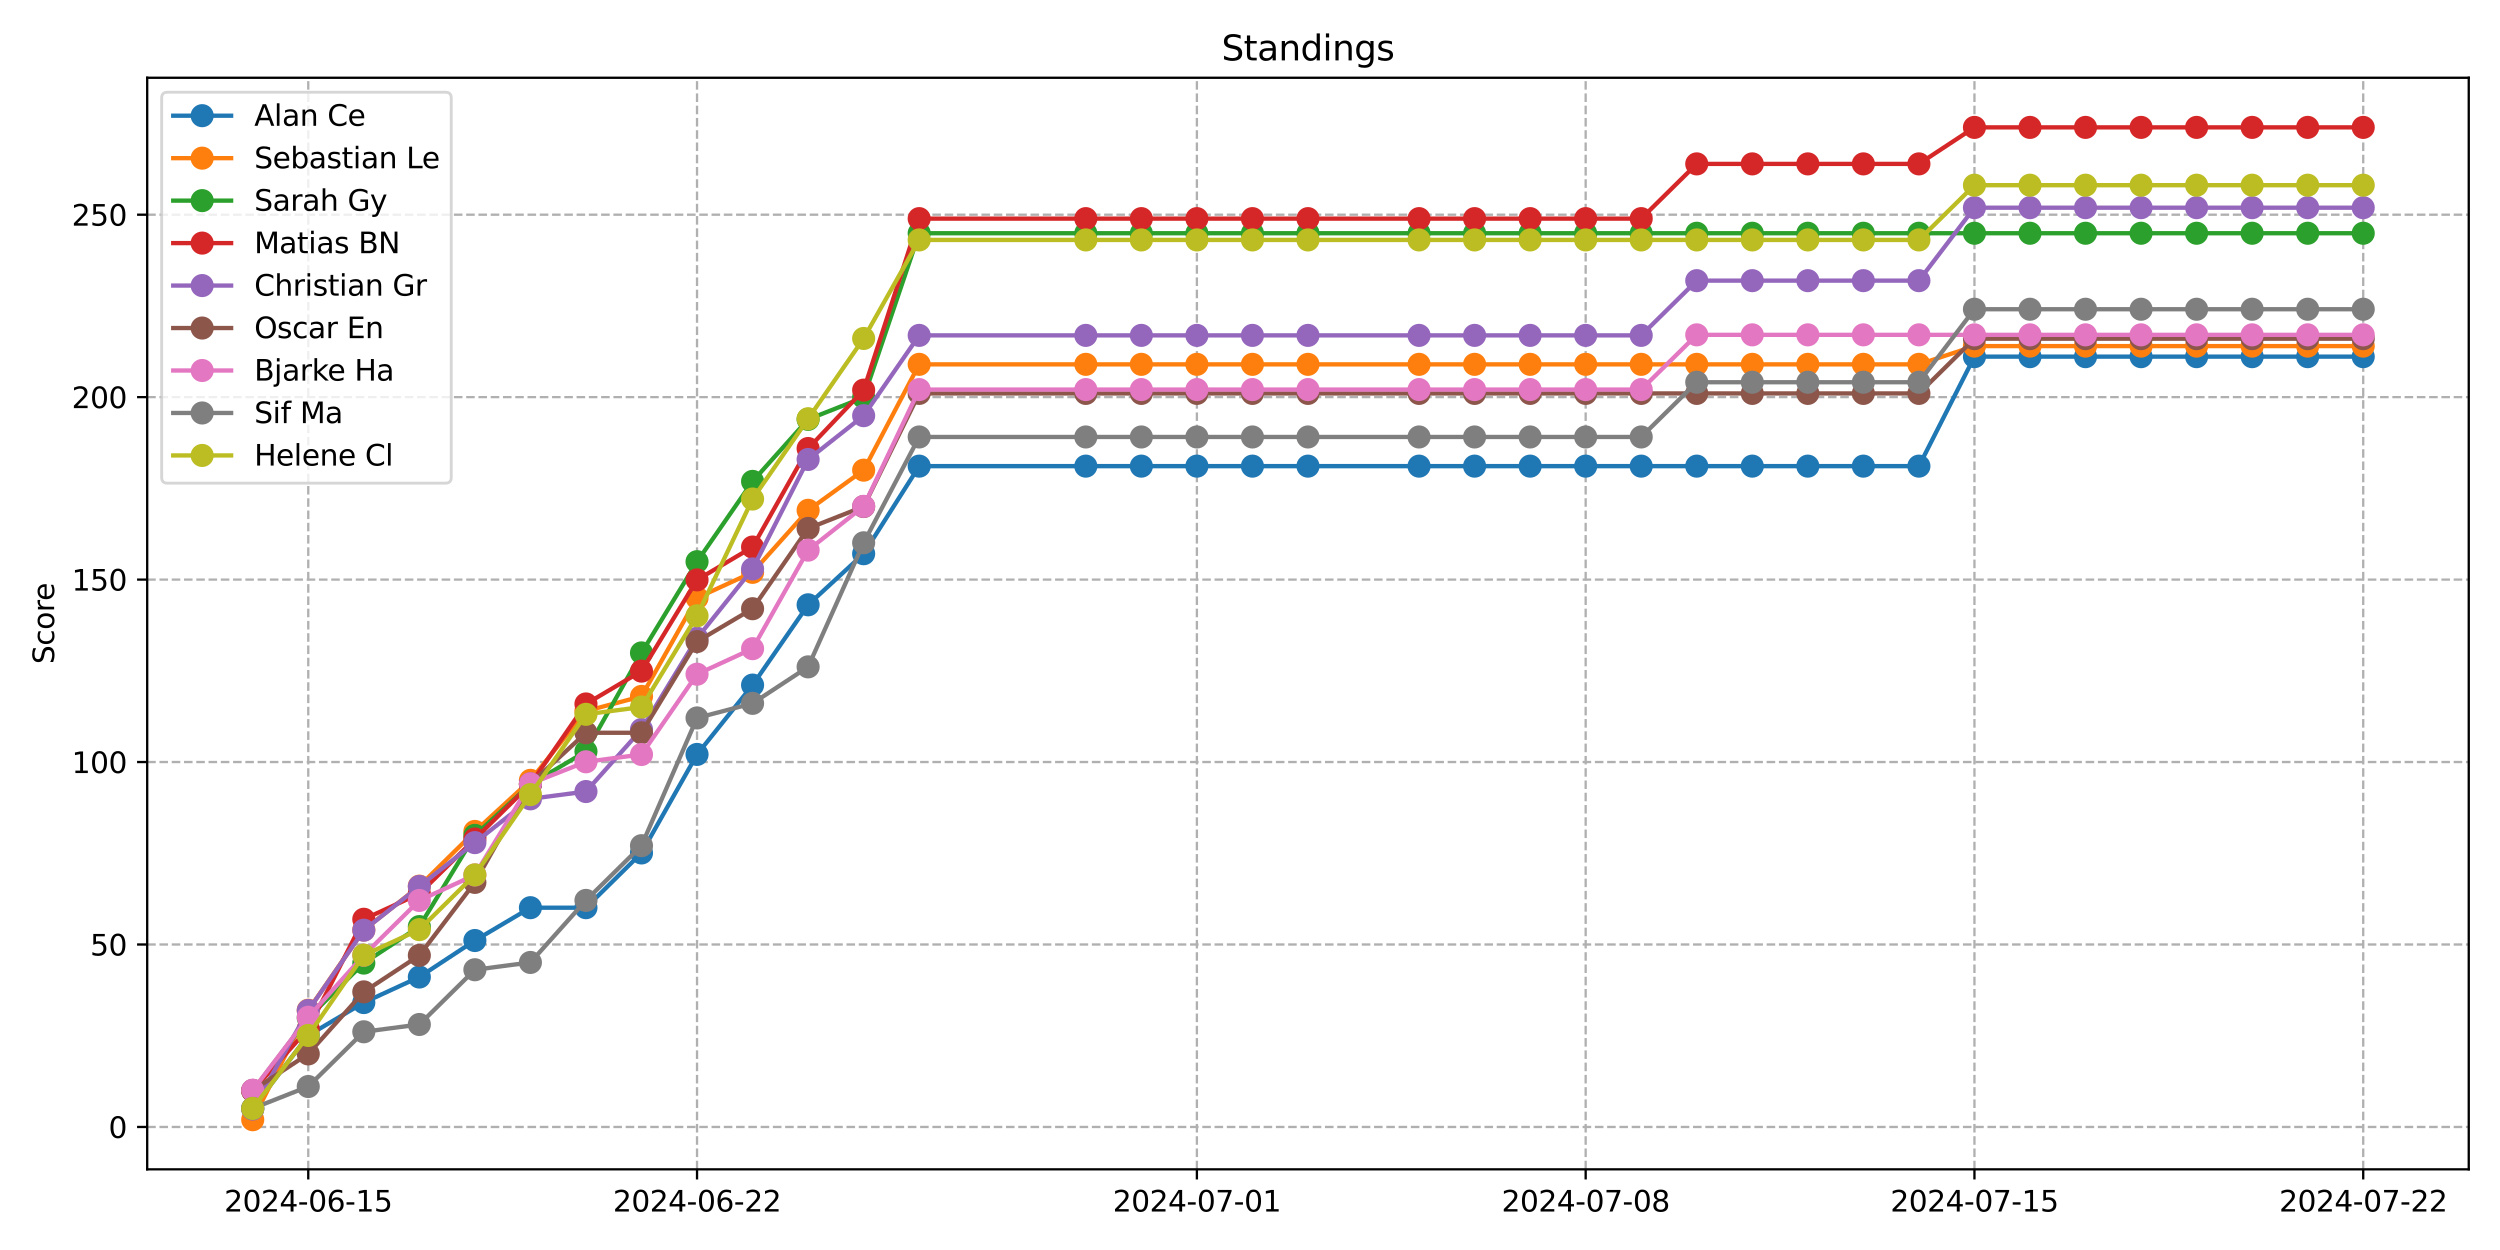 <?xml version="1.0" encoding="utf-8" standalone="no"?>
<!DOCTYPE svg PUBLIC "-//W3C//DTD SVG 1.1//EN"
  "http://www.w3.org/Graphics/SVG/1.1/DTD/svg11.dtd">
<svg xmlns:xlink="http://www.w3.org/1999/xlink" width="864pt" height="432pt" viewBox="0 0 864 432" xmlns="http://www.w3.org/2000/svg" version="1.1">
 <defs>
  <style type="text/css">*{stroke-linejoin: round; stroke-linecap: butt}</style>
 </defs>
 <g id="figure_1">
  <g id="patch_1">
   <path d="M 0 432 
L 864 432 
L 864 0 
L 0 0 
z
" style="fill: #ffffff"/>
  </g>
  <g id="axes_1">
   <g id="patch_2">
    <path d="M 50.87 404.12 
L 853.2 404.12 
L 853.2 26.88 
L 50.87 26.88 
z
" style="fill: #ffffff"/>
   </g>
   <g id="matplotlib.axis_1">
    <g id="xtick_1">
     <g id="line2d_1">
      <path d="M 106.534 404.12 
L 106.534 26.88 
" clip-path="url(#pb304cfa797)" style="fill: none; stroke-dasharray: 2.96,1.28; stroke-dashoffset: 0; stroke: #b0b0b0; stroke-width: 0.8"/>
     </g>
     <g id="line2d_2">
      <defs>
       <path id="mc7a2994f07" d="M 0 0 
L 0 3.5 
" style="stroke: #000000; stroke-width: 0.8"/>
      </defs>
      <g>
       <use xlink:href="#mc7a2994f07" x="106.534" y="404.12" style="stroke: #000000; stroke-width: 0.8"/>
      </g>
     </g>
     <g id="text_1">
      <!-- 2024-06-15 -->
      <g transform="translate(77.476 418.718) scale(0.1 -0.1)">
       <defs>
        <path id="DejaVuSans-32" d="M 1228 531 
L 3431 531 
L 3431 0 
L 469 0 
L 469 531 
Q 828 903 1448 1529 
Q 2069 2156 2228 2338 
Q 2531 2678 2651 2914 
Q 2772 3150 2772 3378 
Q 2772 3750 2511 3984 
Q 2250 4219 1831 4219 
Q 1534 4219 1204 4116 
Q 875 4013 500 3803 
L 500 4441 
Q 881 4594 1212 4672 
Q 1544 4750 1819 4750 
Q 2544 4750 2975 4387 
Q 3406 4025 3406 3419 
Q 3406 3131 3298 2873 
Q 3191 2616 2906 2266 
Q 2828 2175 2409 1742 
Q 1991 1309 1228 531 
z
" transform="scale(0.016)"/>
        <path id="DejaVuSans-30" d="M 2034 4250 
Q 1547 4250 1301 3770 
Q 1056 3291 1056 2328 
Q 1056 1369 1301 889 
Q 1547 409 2034 409 
Q 2525 409 2770 889 
Q 3016 1369 3016 2328 
Q 3016 3291 2770 3770 
Q 2525 4250 2034 4250 
z
M 2034 4750 
Q 2819 4750 3233 4129 
Q 3647 3509 3647 2328 
Q 3647 1150 3233 529 
Q 2819 -91 2034 -91 
Q 1250 -91 836 529 
Q 422 1150 422 2328 
Q 422 3509 836 4129 
Q 1250 4750 2034 4750 
z
" transform="scale(0.016)"/>
        <path id="DejaVuSans-34" d="M 2419 4116 
L 825 1625 
L 2419 1625 
L 2419 4116 
z
M 2253 4666 
L 3047 4666 
L 3047 1625 
L 3713 1625 
L 3713 1100 
L 3047 1100 
L 3047 0 
L 2419 0 
L 2419 1100 
L 313 1100 
L 313 1709 
L 2253 4666 
z
" transform="scale(0.016)"/>
        <path id="DejaVuSans-2d" d="M 313 2009 
L 1997 2009 
L 1997 1497 
L 313 1497 
L 313 2009 
z
" transform="scale(0.016)"/>
        <path id="DejaVuSans-36" d="M 2113 2584 
Q 1688 2584 1439 2293 
Q 1191 2003 1191 1497 
Q 1191 994 1439 701 
Q 1688 409 2113 409 
Q 2538 409 2786 701 
Q 3034 994 3034 1497 
Q 3034 2003 2786 2293 
Q 2538 2584 2113 2584 
z
M 3366 4563 
L 3366 3988 
Q 3128 4100 2886 4159 
Q 2644 4219 2406 4219 
Q 1781 4219 1451 3797 
Q 1122 3375 1075 2522 
Q 1259 2794 1537 2939 
Q 1816 3084 2150 3084 
Q 2853 3084 3261 2657 
Q 3669 2231 3669 1497 
Q 3669 778 3244 343 
Q 2819 -91 2113 -91 
Q 1303 -91 875 529 
Q 447 1150 447 2328 
Q 447 3434 972 4092 
Q 1497 4750 2381 4750 
Q 2619 4750 2861 4703 
Q 3103 4656 3366 4563 
z
" transform="scale(0.016)"/>
        <path id="DejaVuSans-31" d="M 794 531 
L 1825 531 
L 1825 4091 
L 703 3866 
L 703 4441 
L 1819 4666 
L 2450 4666 
L 2450 531 
L 3481 531 
L 3481 0 
L 794 0 
L 794 531 
z
" transform="scale(0.016)"/>
        <path id="DejaVuSans-35" d="M 691 4666 
L 3169 4666 
L 3169 4134 
L 1269 4134 
L 1269 2991 
Q 1406 3038 1543 3061 
Q 1681 3084 1819 3084 
Q 2600 3084 3056 2656 
Q 3513 2228 3513 1497 
Q 3513 744 3044 326 
Q 2575 -91 1722 -91 
Q 1428 -91 1123 -41 
Q 819 9 494 109 
L 494 744 
Q 775 591 1075 516 
Q 1375 441 1709 441 
Q 2250 441 2565 725 
Q 2881 1009 2881 1497 
Q 2881 1984 2565 2268 
Q 2250 2553 1709 2553 
Q 1456 2553 1204 2497 
Q 953 2441 691 2322 
L 691 4666 
z
" transform="scale(0.016)"/>
       </defs>
       <use xlink:href="#DejaVuSans-32"/>
       <use xlink:href="#DejaVuSans-30" x="63.623"/>
       <use xlink:href="#DejaVuSans-32" x="127.246"/>
       <use xlink:href="#DejaVuSans-34" x="190.869"/>
       <use xlink:href="#DejaVuSans-2d" x="254.492"/>
       <use xlink:href="#DejaVuSans-30" x="290.576"/>
       <use xlink:href="#DejaVuSans-36" x="354.199"/>
       <use xlink:href="#DejaVuSans-2d" x="417.822"/>
       <use xlink:href="#DejaVuSans-31" x="453.906"/>
       <use xlink:href="#DejaVuSans-35" x="517.529"/>
      </g>
     </g>
    </g>
    <g id="xtick_2">
     <g id="line2d_3">
      <path d="M 240.896 404.12 
L 240.896 26.88 
" clip-path="url(#pb304cfa797)" style="fill: none; stroke-dasharray: 2.96,1.28; stroke-dashoffset: 0; stroke: #b0b0b0; stroke-width: 0.8"/>
     </g>
     <g id="line2d_4">
      <g>
       <use xlink:href="#mc7a2994f07" x="240.896" y="404.12" style="stroke: #000000; stroke-width: 0.8"/>
      </g>
     </g>
     <g id="text_2">
      <!-- 2024-06-22 -->
      <g transform="translate(211.838 418.718) scale(0.1 -0.1)">
       <use xlink:href="#DejaVuSans-32"/>
       <use xlink:href="#DejaVuSans-30" x="63.623"/>
       <use xlink:href="#DejaVuSans-32" x="127.246"/>
       <use xlink:href="#DejaVuSans-34" x="190.869"/>
       <use xlink:href="#DejaVuSans-2d" x="254.492"/>
       <use xlink:href="#DejaVuSans-30" x="290.576"/>
       <use xlink:href="#DejaVuSans-36" x="354.199"/>
       <use xlink:href="#DejaVuSans-2d" x="417.822"/>
       <use xlink:href="#DejaVuSans-32" x="453.906"/>
       <use xlink:href="#DejaVuSans-32" x="517.529"/>
      </g>
     </g>
    </g>
    <g id="xtick_3">
     <g id="line2d_5">
      <path d="M 413.646 404.12 
L 413.646 26.88 
" clip-path="url(#pb304cfa797)" style="fill: none; stroke-dasharray: 2.96,1.28; stroke-dashoffset: 0; stroke: #b0b0b0; stroke-width: 0.8"/>
     </g>
     <g id="line2d_6">
      <g>
       <use xlink:href="#mc7a2994f07" x="413.646" y="404.12" style="stroke: #000000; stroke-width: 0.8"/>
      </g>
     </g>
     <g id="text_3">
      <!-- 2024-07-01 -->
      <g transform="translate(384.588 418.718) scale(0.1 -0.1)">
       <defs>
        <path id="DejaVuSans-37" d="M 525 4666 
L 3525 4666 
L 3525 4397 
L 1831 0 
L 1172 0 
L 2766 4134 
L 525 4134 
L 525 4666 
z
" transform="scale(0.016)"/>
       </defs>
       <use xlink:href="#DejaVuSans-32"/>
       <use xlink:href="#DejaVuSans-30" x="63.623"/>
       <use xlink:href="#DejaVuSans-32" x="127.246"/>
       <use xlink:href="#DejaVuSans-34" x="190.869"/>
       <use xlink:href="#DejaVuSans-2d" x="254.492"/>
       <use xlink:href="#DejaVuSans-30" x="290.576"/>
       <use xlink:href="#DejaVuSans-37" x="354.199"/>
       <use xlink:href="#DejaVuSans-2d" x="417.822"/>
       <use xlink:href="#DejaVuSans-30" x="453.906"/>
       <use xlink:href="#DejaVuSans-31" x="517.529"/>
      </g>
     </g>
    </g>
    <g id="xtick_4">
     <g id="line2d_7">
      <path d="M 548.007 404.12 
L 548.007 26.88 
" clip-path="url(#pb304cfa797)" style="fill: none; stroke-dasharray: 2.96,1.28; stroke-dashoffset: 0; stroke: #b0b0b0; stroke-width: 0.8"/>
     </g>
     <g id="line2d_8">
      <g>
       <use xlink:href="#mc7a2994f07" x="548.007" y="404.12" style="stroke: #000000; stroke-width: 0.8"/>
      </g>
     </g>
     <g id="text_4">
      <!-- 2024-07-08 -->
      <g transform="translate(518.95 418.718) scale(0.1 -0.1)">
       <defs>
        <path id="DejaVuSans-38" d="M 2034 2216 
Q 1584 2216 1326 1975 
Q 1069 1734 1069 1313 
Q 1069 891 1326 650 
Q 1584 409 2034 409 
Q 2484 409 2743 651 
Q 3003 894 3003 1313 
Q 3003 1734 2745 1975 
Q 2488 2216 2034 2216 
z
M 1403 2484 
Q 997 2584 770 2862 
Q 544 3141 544 3541 
Q 544 4100 942 4425 
Q 1341 4750 2034 4750 
Q 2731 4750 3128 4425 
Q 3525 4100 3525 3541 
Q 3525 3141 3298 2862 
Q 3072 2584 2669 2484 
Q 3125 2378 3379 2068 
Q 3634 1759 3634 1313 
Q 3634 634 3220 271 
Q 2806 -91 2034 -91 
Q 1263 -91 848 271 
Q 434 634 434 1313 
Q 434 1759 690 2068 
Q 947 2378 1403 2484 
z
M 1172 3481 
Q 1172 3119 1398 2916 
Q 1625 2713 2034 2713 
Q 2441 2713 2670 2916 
Q 2900 3119 2900 3481 
Q 2900 3844 2670 4047 
Q 2441 4250 2034 4250 
Q 1625 4250 1398 4047 
Q 1172 3844 1172 3481 
z
" transform="scale(0.016)"/>
       </defs>
       <use xlink:href="#DejaVuSans-32"/>
       <use xlink:href="#DejaVuSans-30" x="63.623"/>
       <use xlink:href="#DejaVuSans-32" x="127.246"/>
       <use xlink:href="#DejaVuSans-34" x="190.869"/>
       <use xlink:href="#DejaVuSans-2d" x="254.492"/>
       <use xlink:href="#DejaVuSans-30" x="290.576"/>
       <use xlink:href="#DejaVuSans-37" x="354.199"/>
       <use xlink:href="#DejaVuSans-2d" x="417.822"/>
       <use xlink:href="#DejaVuSans-30" x="453.906"/>
       <use xlink:href="#DejaVuSans-38" x="517.529"/>
      </g>
     </g>
    </g>
    <g id="xtick_5">
     <g id="line2d_9">
      <path d="M 682.369 404.12 
L 682.369 26.88 
" clip-path="url(#pb304cfa797)" style="fill: none; stroke-dasharray: 2.96,1.28; stroke-dashoffset: 0; stroke: #b0b0b0; stroke-width: 0.8"/>
     </g>
     <g id="line2d_10">
      <g>
       <use xlink:href="#mc7a2994f07" x="682.369" y="404.12" style="stroke: #000000; stroke-width: 0.8"/>
      </g>
     </g>
     <g id="text_5">
      <!-- 2024-07-15 -->
      <g transform="translate(653.311 418.718) scale(0.1 -0.1)">
       <use xlink:href="#DejaVuSans-32"/>
       <use xlink:href="#DejaVuSans-30" x="63.623"/>
       <use xlink:href="#DejaVuSans-32" x="127.246"/>
       <use xlink:href="#DejaVuSans-34" x="190.869"/>
       <use xlink:href="#DejaVuSans-2d" x="254.492"/>
       <use xlink:href="#DejaVuSans-30" x="290.576"/>
       <use xlink:href="#DejaVuSans-37" x="354.199"/>
       <use xlink:href="#DejaVuSans-2d" x="417.822"/>
       <use xlink:href="#DejaVuSans-31" x="453.906"/>
       <use xlink:href="#DejaVuSans-35" x="517.529"/>
      </g>
     </g>
    </g>
    <g id="xtick_6">
     <g id="line2d_11">
      <path d="M 816.73 404.12 
L 816.73 26.88 
" clip-path="url(#pb304cfa797)" style="fill: none; stroke-dasharray: 2.96,1.28; stroke-dashoffset: 0; stroke: #b0b0b0; stroke-width: 0.8"/>
     </g>
     <g id="line2d_12">
      <g>
       <use xlink:href="#mc7a2994f07" x="816.73" y="404.12" style="stroke: #000000; stroke-width: 0.8"/>
      </g>
     </g>
     <g id="text_6">
      <!-- 2024-07-22 -->
      <g transform="translate(787.673 418.718) scale(0.1 -0.1)">
       <use xlink:href="#DejaVuSans-32"/>
       <use xlink:href="#DejaVuSans-30" x="63.623"/>
       <use xlink:href="#DejaVuSans-32" x="127.246"/>
       <use xlink:href="#DejaVuSans-34" x="190.869"/>
       <use xlink:href="#DejaVuSans-2d" x="254.492"/>
       <use xlink:href="#DejaVuSans-30" x="290.576"/>
       <use xlink:href="#DejaVuSans-37" x="354.199"/>
       <use xlink:href="#DejaVuSans-2d" x="417.822"/>
       <use xlink:href="#DejaVuSans-32" x="453.906"/>
       <use xlink:href="#DejaVuSans-32" x="517.529"/>
      </g>
     </g>
    </g>
   </g>
   <g id="matplotlib.axis_2">
    <g id="ytick_1">
     <g id="line2d_13">
      <path d="M 50.87 389.48 
L 853.2 389.48 
" clip-path="url(#pb304cfa797)" style="fill: none; stroke-dasharray: 2.96,1.28; stroke-dashoffset: 0; stroke: #b0b0b0; stroke-width: 0.8"/>
     </g>
     <g id="line2d_14">
      <defs>
       <path id="m3356ab806b" d="M 0 0 
L -3.5 0 
" style="stroke: #000000; stroke-width: 0.8"/>
      </defs>
      <g>
       <use xlink:href="#m3356ab806b" x="50.87" y="389.48" style="stroke: #000000; stroke-width: 0.8"/>
      </g>
     </g>
     <g id="text_7">
      <!-- 0 -->
      <g transform="translate(37.508 393.279) scale(0.1 -0.1)">
       <use xlink:href="#DejaVuSans-30"/>
      </g>
     </g>
    </g>
    <g id="ytick_2">
     <g id="line2d_15">
      <path d="M 50.87 326.423 
L 853.2 326.423 
" clip-path="url(#pb304cfa797)" style="fill: none; stroke-dasharray: 2.96,1.28; stroke-dashoffset: 0; stroke: #b0b0b0; stroke-width: 0.8"/>
     </g>
     <g id="line2d_16">
      <g>
       <use xlink:href="#m3356ab806b" x="50.87" y="326.423" style="stroke: #000000; stroke-width: 0.8"/>
      </g>
     </g>
     <g id="text_8">
      <!-- 50 -->
      <g transform="translate(31.145 330.222) scale(0.1 -0.1)">
       <use xlink:href="#DejaVuSans-35"/>
       <use xlink:href="#DejaVuSans-30" x="63.623"/>
      </g>
     </g>
    </g>
    <g id="ytick_3">
     <g id="line2d_17">
      <path d="M 50.87 263.365 
L 853.2 263.365 
" clip-path="url(#pb304cfa797)" style="fill: none; stroke-dasharray: 2.96,1.28; stroke-dashoffset: 0; stroke: #b0b0b0; stroke-width: 0.8"/>
     </g>
     <g id="line2d_18">
      <g>
       <use xlink:href="#m3356ab806b" x="50.87" y="263.365" style="stroke: #000000; stroke-width: 0.8"/>
      </g>
     </g>
     <g id="text_9">
      <!-- 100 -->
      <g transform="translate(24.782 267.165) scale(0.1 -0.1)">
       <use xlink:href="#DejaVuSans-31"/>
       <use xlink:href="#DejaVuSans-30" x="63.623"/>
       <use xlink:href="#DejaVuSans-30" x="127.246"/>
      </g>
     </g>
    </g>
    <g id="ytick_4">
     <g id="line2d_19">
      <path d="M 50.87 200.308 
L 853.2 200.308 
" clip-path="url(#pb304cfa797)" style="fill: none; stroke-dasharray: 2.96,1.28; stroke-dashoffset: 0; stroke: #b0b0b0; stroke-width: 0.8"/>
     </g>
     <g id="line2d_20">
      <g>
       <use xlink:href="#m3356ab806b" x="50.87" y="200.308" style="stroke: #000000; stroke-width: 0.8"/>
      </g>
     </g>
     <g id="text_10">
      <!-- 150 -->
      <g transform="translate(24.782 204.107) scale(0.1 -0.1)">
       <use xlink:href="#DejaVuSans-31"/>
       <use xlink:href="#DejaVuSans-35" x="63.623"/>
       <use xlink:href="#DejaVuSans-30" x="127.246"/>
      </g>
     </g>
    </g>
    <g id="ytick_5">
     <g id="line2d_21">
      <path d="M 50.87 137.251 
L 853.2 137.251 
" clip-path="url(#pb304cfa797)" style="fill: none; stroke-dasharray: 2.96,1.28; stroke-dashoffset: 0; stroke: #b0b0b0; stroke-width: 0.8"/>
     </g>
     <g id="line2d_22">
      <g>
       <use xlink:href="#m3356ab806b" x="50.87" y="137.251" style="stroke: #000000; stroke-width: 0.8"/>
      </g>
     </g>
     <g id="text_11">
      <!-- 200 -->
      <g transform="translate(24.782 141.05) scale(0.1 -0.1)">
       <use xlink:href="#DejaVuSans-32"/>
       <use xlink:href="#DejaVuSans-30" x="63.623"/>
       <use xlink:href="#DejaVuSans-30" x="127.246"/>
      </g>
     </g>
    </g>
    <g id="ytick_6">
     <g id="line2d_23">
      <path d="M 50.87 74.194 
L 853.2 74.194 
" clip-path="url(#pb304cfa797)" style="fill: none; stroke-dasharray: 2.96,1.28; stroke-dashoffset: 0; stroke: #b0b0b0; stroke-width: 0.8"/>
     </g>
     <g id="line2d_24">
      <g>
       <use xlink:href="#m3356ab806b" x="50.87" y="74.194" style="stroke: #000000; stroke-width: 0.8"/>
      </g>
     </g>
     <g id="text_12">
      <!-- 250 -->
      <g transform="translate(24.782 77.993) scale(0.1 -0.1)">
       <use xlink:href="#DejaVuSans-32"/>
       <use xlink:href="#DejaVuSans-35" x="63.623"/>
       <use xlink:href="#DejaVuSans-30" x="127.246"/>
      </g>
     </g>
    </g>
    <g id="text_13">
     <!-- Score -->
     <g transform="translate(18.703 229.502) rotate(-90) scale(0.1 -0.1)">
      <defs>
       <path id="DejaVuSans-53" d="M 3425 4513 
L 3425 3897 
Q 3066 4069 2747 4153 
Q 2428 4238 2131 4238 
Q 1616 4238 1336 4038 
Q 1056 3838 1056 3469 
Q 1056 3159 1242 3001 
Q 1428 2844 1947 2747 
L 2328 2669 
Q 3034 2534 3370 2195 
Q 3706 1856 3706 1288 
Q 3706 609 3251 259 
Q 2797 -91 1919 -91 
Q 1588 -91 1214 -16 
Q 841 59 441 206 
L 441 856 
Q 825 641 1194 531 
Q 1563 422 1919 422 
Q 2459 422 2753 634 
Q 3047 847 3047 1241 
Q 3047 1584 2836 1778 
Q 2625 1972 2144 2069 
L 1759 2144 
Q 1053 2284 737 2584 
Q 422 2884 422 3419 
Q 422 4038 858 4394 
Q 1294 4750 2059 4750 
Q 2388 4750 2728 4690 
Q 3069 4631 3425 4513 
z
" transform="scale(0.016)"/>
       <path id="DejaVuSans-63" d="M 3122 3366 
L 3122 2828 
Q 2878 2963 2633 3030 
Q 2388 3097 2138 3097 
Q 1578 3097 1268 2742 
Q 959 2388 959 1747 
Q 959 1106 1268 751 
Q 1578 397 2138 397 
Q 2388 397 2633 464 
Q 2878 531 3122 666 
L 3122 134 
Q 2881 22 2623 -34 
Q 2366 -91 2075 -91 
Q 1284 -91 818 406 
Q 353 903 353 1747 
Q 353 2603 823 3093 
Q 1294 3584 2113 3584 
Q 2378 3584 2631 3529 
Q 2884 3475 3122 3366 
z
" transform="scale(0.016)"/>
       <path id="DejaVuSans-6f" d="M 1959 3097 
Q 1497 3097 1228 2736 
Q 959 2375 959 1747 
Q 959 1119 1226 758 
Q 1494 397 1959 397 
Q 2419 397 2687 759 
Q 2956 1122 2956 1747 
Q 2956 2369 2687 2733 
Q 2419 3097 1959 3097 
z
M 1959 3584 
Q 2709 3584 3137 3096 
Q 3566 2609 3566 1747 
Q 3566 888 3137 398 
Q 2709 -91 1959 -91 
Q 1206 -91 779 398 
Q 353 888 353 1747 
Q 353 2609 779 3096 
Q 1206 3584 1959 3584 
z
" transform="scale(0.016)"/>
       <path id="DejaVuSans-72" d="M 2631 2963 
Q 2534 3019 2420 3045 
Q 2306 3072 2169 3072 
Q 1681 3072 1420 2755 
Q 1159 2438 1159 1844 
L 1159 0 
L 581 0 
L 581 3500 
L 1159 3500 
L 1159 2956 
Q 1341 3275 1631 3429 
Q 1922 3584 2338 3584 
Q 2397 3584 2469 3576 
Q 2541 3569 2628 3553 
L 2631 2963 
z
" transform="scale(0.016)"/>
       <path id="DejaVuSans-65" d="M 3597 1894 
L 3597 1613 
L 953 1613 
Q 991 1019 1311 708 
Q 1631 397 2203 397 
Q 2534 397 2845 478 
Q 3156 559 3463 722 
L 3463 178 
Q 3153 47 2828 -22 
Q 2503 -91 2169 -91 
Q 1331 -91 842 396 
Q 353 884 353 1716 
Q 353 2575 817 3079 
Q 1281 3584 2069 3584 
Q 2775 3584 3186 3129 
Q 3597 2675 3597 1894 
z
M 3022 2063 
Q 3016 2534 2758 2815 
Q 2500 3097 2075 3097 
Q 1594 3097 1305 2825 
Q 1016 2553 972 2059 
L 3022 2063 
z
" transform="scale(0.016)"/>
      </defs>
      <use xlink:href="#DejaVuSans-53"/>
      <use xlink:href="#DejaVuSans-63" x="63.477"/>
      <use xlink:href="#DejaVuSans-6f" x="118.457"/>
      <use xlink:href="#DejaVuSans-72" x="179.639"/>
      <use xlink:href="#DejaVuSans-65" x="218.502"/>
     </g>
    </g>
   </g>
   <g id="line2d_25">
    <path d="M 87.34 383.058 
L 106.534 357.835 
L 125.729 346.485 
L 144.923 337.657 
L 164.118 325.045 
L 183.312 313.695 
L 202.507 313.695 
L 221.701 294.778 
L 240.896 260.727 
L 260.09 236.765 
L 279.285 209.02 
L 298.479 191.364 
L 317.674 161.096 
L 375.257 161.096 
L 394.452 161.096 
L 413.646 161.096 
L 432.841 161.096 
L 452.035 161.096 
L 490.424 161.096 
L 509.618 161.096 
L 528.813 161.096 
L 548.007 161.096 
L 567.202 161.096 
L 586.396 161.096 
L 605.591 161.096 
L 624.785 161.096 
L 643.98 161.096 
L 663.174 161.096 
L 682.369 123.262 
L 701.563 123.262 
L 720.758 123.262 
L 739.952 123.262 
L 759.147 123.262 
L 778.341 123.262 
L 797.536 123.262 
L 816.73 123.262 
" clip-path="url(#pb304cfa797)" style="fill: none; stroke: #1f77b4; stroke-width: 1.5; stroke-linecap: square"/>
    <defs>
     <path id="m093a18cc0c" d="M 0 3.5 
C 0.928 3.5 1.819 3.131 2.475 2.475 
C 3.131 1.819 3.5 0.928 3.5 0 
C 3.5 -0.928 3.131 -1.819 2.475 -2.475 
C 1.819 -3.131 0.928 -3.5 0 -3.5 
C -0.928 -3.5 -1.819 -3.131 -2.475 -2.475 
C -3.131 -1.819 -3.5 -0.928 -3.5 0 
C -3.5 0.928 -3.131 1.819 -2.475 2.475 
C -1.819 3.131 -0.928 3.5 0 3.5 
z
" style="stroke: #1f77b4"/>
    </defs>
    <g clip-path="url(#pb304cfa797)">
     <use xlink:href="#m093a18cc0c" x="87.34" y="383.058" style="fill: #1f77b4; stroke: #1f77b4"/>
     <use xlink:href="#m093a18cc0c" x="106.534" y="357.835" style="fill: #1f77b4; stroke: #1f77b4"/>
     <use xlink:href="#m093a18cc0c" x="125.729" y="346.485" style="fill: #1f77b4; stroke: #1f77b4"/>
     <use xlink:href="#m093a18cc0c" x="144.923" y="337.657" style="fill: #1f77b4; stroke: #1f77b4"/>
     <use xlink:href="#m093a18cc0c" x="164.118" y="325.045" style="fill: #1f77b4; stroke: #1f77b4"/>
     <use xlink:href="#m093a18cc0c" x="183.312" y="313.695" style="fill: #1f77b4; stroke: #1f77b4"/>
     <use xlink:href="#m093a18cc0c" x="202.507" y="313.695" style="fill: #1f77b4; stroke: #1f77b4"/>
     <use xlink:href="#m093a18cc0c" x="221.701" y="294.778" style="fill: #1f77b4; stroke: #1f77b4"/>
     <use xlink:href="#m093a18cc0c" x="240.896" y="260.727" style="fill: #1f77b4; stroke: #1f77b4"/>
     <use xlink:href="#m093a18cc0c" x="260.09" y="236.765" style="fill: #1f77b4; stroke: #1f77b4"/>
     <use xlink:href="#m093a18cc0c" x="279.285" y="209.02" style="fill: #1f77b4; stroke: #1f77b4"/>
     <use xlink:href="#m093a18cc0c" x="298.479" y="191.364" style="fill: #1f77b4; stroke: #1f77b4"/>
     <use xlink:href="#m093a18cc0c" x="317.674" y="161.096" style="fill: #1f77b4; stroke: #1f77b4"/>
     <use xlink:href="#m093a18cc0c" x="375.257" y="161.096" style="fill: #1f77b4; stroke: #1f77b4"/>
     <use xlink:href="#m093a18cc0c" x="394.452" y="161.096" style="fill: #1f77b4; stroke: #1f77b4"/>
     <use xlink:href="#m093a18cc0c" x="413.646" y="161.096" style="fill: #1f77b4; stroke: #1f77b4"/>
     <use xlink:href="#m093a18cc0c" x="432.841" y="161.096" style="fill: #1f77b4; stroke: #1f77b4"/>
     <use xlink:href="#m093a18cc0c" x="452.035" y="161.096" style="fill: #1f77b4; stroke: #1f77b4"/>
     <use xlink:href="#m093a18cc0c" x="490.424" y="161.096" style="fill: #1f77b4; stroke: #1f77b4"/>
     <use xlink:href="#m093a18cc0c" x="509.618" y="161.096" style="fill: #1f77b4; stroke: #1f77b4"/>
     <use xlink:href="#m093a18cc0c" x="528.813" y="161.096" style="fill: #1f77b4; stroke: #1f77b4"/>
     <use xlink:href="#m093a18cc0c" x="548.007" y="161.096" style="fill: #1f77b4; stroke: #1f77b4"/>
     <use xlink:href="#m093a18cc0c" x="567.202" y="161.096" style="fill: #1f77b4; stroke: #1f77b4"/>
     <use xlink:href="#m093a18cc0c" x="586.396" y="161.096" style="fill: #1f77b4; stroke: #1f77b4"/>
     <use xlink:href="#m093a18cc0c" x="605.591" y="161.096" style="fill: #1f77b4; stroke: #1f77b4"/>
     <use xlink:href="#m093a18cc0c" x="624.785" y="161.096" style="fill: #1f77b4; stroke: #1f77b4"/>
     <use xlink:href="#m093a18cc0c" x="643.98" y="161.096" style="fill: #1f77b4; stroke: #1f77b4"/>
     <use xlink:href="#m093a18cc0c" x="663.174" y="161.096" style="fill: #1f77b4; stroke: #1f77b4"/>
     <use xlink:href="#m093a18cc0c" x="682.369" y="123.262" style="fill: #1f77b4; stroke: #1f77b4"/>
     <use xlink:href="#m093a18cc0c" x="701.563" y="123.262" style="fill: #1f77b4; stroke: #1f77b4"/>
     <use xlink:href="#m093a18cc0c" x="720.758" y="123.262" style="fill: #1f77b4; stroke: #1f77b4"/>
     <use xlink:href="#m093a18cc0c" x="739.952" y="123.262" style="fill: #1f77b4; stroke: #1f77b4"/>
     <use xlink:href="#m093a18cc0c" x="759.147" y="123.262" style="fill: #1f77b4; stroke: #1f77b4"/>
     <use xlink:href="#m093a18cc0c" x="778.341" y="123.262" style="fill: #1f77b4; stroke: #1f77b4"/>
     <use xlink:href="#m093a18cc0c" x="797.536" y="123.262" style="fill: #1f77b4; stroke: #1f77b4"/>
     <use xlink:href="#m093a18cc0c" x="816.73" y="123.262" style="fill: #1f77b4; stroke: #1f77b4"/>
    </g>
   </g>
   <g id="line2d_26">
    <path d="M 87.34 386.973 
L 106.534 349.138 
L 125.729 321.393 
L 144.923 306.259 
L 164.118 287.342 
L 183.312 269.686 
L 202.507 245.724 
L 221.701 240.68 
L 240.896 206.629 
L 260.09 197.801 
L 279.285 176.361 
L 298.479 162.489 
L 317.674 125.916 
L 375.257 125.916 
L 394.452 125.916 
L 413.646 125.916 
L 432.841 125.916 
L 452.035 125.916 
L 490.424 125.916 
L 509.618 125.916 
L 528.813 125.916 
L 548.007 125.916 
L 567.202 125.916 
L 586.396 125.916 
L 605.591 125.916 
L 624.785 125.916 
L 643.98 125.916 
L 663.174 125.916 
L 682.369 119.61 
L 701.563 119.61 
L 720.758 119.61 
L 739.952 119.61 
L 759.147 119.61 
L 778.341 119.61 
L 797.536 119.61 
L 816.73 119.61 
" clip-path="url(#pb304cfa797)" style="fill: none; stroke: #ff7f0e; stroke-width: 1.5; stroke-linecap: square"/>
    <defs>
     <path id="mcca38ffa21" d="M 0 3.5 
C 0.928 3.5 1.819 3.131 2.475 2.475 
C 3.131 1.819 3.5 0.928 3.5 0 
C 3.5 -0.928 3.131 -1.819 2.475 -2.475 
C 1.819 -3.131 0.928 -3.5 0 -3.5 
C -0.928 -3.5 -1.819 -3.131 -2.475 -2.475 
C -3.131 -1.819 -3.5 -0.928 -3.5 0 
C -3.5 0.928 -3.131 1.819 -2.475 2.475 
C -1.819 3.131 -0.928 3.5 0 3.5 
z
" style="stroke: #ff7f0e"/>
    </defs>
    <g clip-path="url(#pb304cfa797)">
     <use xlink:href="#mcca38ffa21" x="87.34" y="386.973" style="fill: #ff7f0e; stroke: #ff7f0e"/>
     <use xlink:href="#mcca38ffa21" x="106.534" y="349.138" style="fill: #ff7f0e; stroke: #ff7f0e"/>
     <use xlink:href="#mcca38ffa21" x="125.729" y="321.393" style="fill: #ff7f0e; stroke: #ff7f0e"/>
     <use xlink:href="#mcca38ffa21" x="144.923" y="306.259" style="fill: #ff7f0e; stroke: #ff7f0e"/>
     <use xlink:href="#mcca38ffa21" x="164.118" y="287.342" style="fill: #ff7f0e; stroke: #ff7f0e"/>
     <use xlink:href="#mcca38ffa21" x="183.312" y="269.686" style="fill: #ff7f0e; stroke: #ff7f0e"/>
     <use xlink:href="#mcca38ffa21" x="202.507" y="245.724" style="fill: #ff7f0e; stroke: #ff7f0e"/>
     <use xlink:href="#mcca38ffa21" x="221.701" y="240.68" style="fill: #ff7f0e; stroke: #ff7f0e"/>
     <use xlink:href="#mcca38ffa21" x="240.896" y="206.629" style="fill: #ff7f0e; stroke: #ff7f0e"/>
     <use xlink:href="#mcca38ffa21" x="260.09" y="197.801" style="fill: #ff7f0e; stroke: #ff7f0e"/>
     <use xlink:href="#mcca38ffa21" x="279.285" y="176.361" style="fill: #ff7f0e; stroke: #ff7f0e"/>
     <use xlink:href="#mcca38ffa21" x="298.479" y="162.489" style="fill: #ff7f0e; stroke: #ff7f0e"/>
     <use xlink:href="#mcca38ffa21" x="317.674" y="125.916" style="fill: #ff7f0e; stroke: #ff7f0e"/>
     <use xlink:href="#mcca38ffa21" x="375.257" y="125.916" style="fill: #ff7f0e; stroke: #ff7f0e"/>
     <use xlink:href="#mcca38ffa21" x="394.452" y="125.916" style="fill: #ff7f0e; stroke: #ff7f0e"/>
     <use xlink:href="#mcca38ffa21" x="413.646" y="125.916" style="fill: #ff7f0e; stroke: #ff7f0e"/>
     <use xlink:href="#mcca38ffa21" x="432.841" y="125.916" style="fill: #ff7f0e; stroke: #ff7f0e"/>
     <use xlink:href="#mcca38ffa21" x="452.035" y="125.916" style="fill: #ff7f0e; stroke: #ff7f0e"/>
     <use xlink:href="#mcca38ffa21" x="490.424" y="125.916" style="fill: #ff7f0e; stroke: #ff7f0e"/>
     <use xlink:href="#mcca38ffa21" x="509.618" y="125.916" style="fill: #ff7f0e; stroke: #ff7f0e"/>
     <use xlink:href="#mcca38ffa21" x="528.813" y="125.916" style="fill: #ff7f0e; stroke: #ff7f0e"/>
     <use xlink:href="#mcca38ffa21" x="548.007" y="125.916" style="fill: #ff7f0e; stroke: #ff7f0e"/>
     <use xlink:href="#mcca38ffa21" x="567.202" y="125.916" style="fill: #ff7f0e; stroke: #ff7f0e"/>
     <use xlink:href="#mcca38ffa21" x="586.396" y="125.916" style="fill: #ff7f0e; stroke: #ff7f0e"/>
     <use xlink:href="#mcca38ffa21" x="605.591" y="125.916" style="fill: #ff7f0e; stroke: #ff7f0e"/>
     <use xlink:href="#mcca38ffa21" x="624.785" y="125.916" style="fill: #ff7f0e; stroke: #ff7f0e"/>
     <use xlink:href="#mcca38ffa21" x="643.98" y="125.916" style="fill: #ff7f0e; stroke: #ff7f0e"/>
     <use xlink:href="#mcca38ffa21" x="663.174" y="125.916" style="fill: #ff7f0e; stroke: #ff7f0e"/>
     <use xlink:href="#mcca38ffa21" x="682.369" y="119.61" style="fill: #ff7f0e; stroke: #ff7f0e"/>
     <use xlink:href="#mcca38ffa21" x="701.563" y="119.61" style="fill: #ff7f0e; stroke: #ff7f0e"/>
     <use xlink:href="#mcca38ffa21" x="720.758" y="119.61" style="fill: #ff7f0e; stroke: #ff7f0e"/>
     <use xlink:href="#mcca38ffa21" x="739.952" y="119.61" style="fill: #ff7f0e; stroke: #ff7f0e"/>
     <use xlink:href="#mcca38ffa21" x="759.147" y="119.61" style="fill: #ff7f0e; stroke: #ff7f0e"/>
     <use xlink:href="#mcca38ffa21" x="778.341" y="119.61" style="fill: #ff7f0e; stroke: #ff7f0e"/>
     <use xlink:href="#mcca38ffa21" x="797.536" y="119.61" style="fill: #ff7f0e; stroke: #ff7f0e"/>
     <use xlink:href="#mcca38ffa21" x="816.73" y="119.61" style="fill: #ff7f0e; stroke: #ff7f0e"/>
    </g>
   </g>
   <g id="line2d_27">
    <path d="M 87.34 376.981 
L 106.534 351.759 
L 125.729 332.841 
L 144.923 320.23 
L 164.118 288.701 
L 183.312 271.045 
L 202.507 259.695 
L 221.701 225.644 
L 240.896 194.115 
L 260.09 166.37 
L 279.285 144.931 
L 298.479 137.364 
L 317.674 80.612 
L 375.257 80.612 
L 394.452 80.612 
L 413.646 80.612 
L 432.841 80.612 
L 452.035 80.612 
L 490.424 80.612 
L 509.618 80.612 
L 528.813 80.612 
L 548.007 80.612 
L 567.202 80.612 
L 586.396 80.612 
L 605.591 80.612 
L 624.785 80.612 
L 643.98 80.612 
L 663.174 80.612 
L 682.369 80.612 
L 701.563 80.612 
L 720.758 80.612 
L 739.952 80.612 
L 759.147 80.612 
L 778.341 80.612 
L 797.536 80.612 
L 816.73 80.612 
" clip-path="url(#pb304cfa797)" style="fill: none; stroke: #2ca02c; stroke-width: 1.5; stroke-linecap: square"/>
    <defs>
     <path id="m8c75a610e6" d="M 0 3.5 
C 0.928 3.5 1.819 3.131 2.475 2.475 
C 3.131 1.819 3.5 0.928 3.5 0 
C 3.5 -0.928 3.131 -1.819 2.475 -2.475 
C 1.819 -3.131 0.928 -3.5 0 -3.5 
C -0.928 -3.5 -1.819 -3.131 -2.475 -2.475 
C -3.131 -1.819 -3.5 -0.928 -3.5 0 
C -3.5 0.928 -3.131 1.819 -2.475 2.475 
C -1.819 3.131 -0.928 3.5 0 3.5 
z
" style="stroke: #2ca02c"/>
    </defs>
    <g clip-path="url(#pb304cfa797)">
     <use xlink:href="#m8c75a610e6" x="87.34" y="376.981" style="fill: #2ca02c; stroke: #2ca02c"/>
     <use xlink:href="#m8c75a610e6" x="106.534" y="351.759" style="fill: #2ca02c; stroke: #2ca02c"/>
     <use xlink:href="#m8c75a610e6" x="125.729" y="332.841" style="fill: #2ca02c; stroke: #2ca02c"/>
     <use xlink:href="#m8c75a610e6" x="144.923" y="320.23" style="fill: #2ca02c; stroke: #2ca02c"/>
     <use xlink:href="#m8c75a610e6" x="164.118" y="288.701" style="fill: #2ca02c; stroke: #2ca02c"/>
     <use xlink:href="#m8c75a610e6" x="183.312" y="271.045" style="fill: #2ca02c; stroke: #2ca02c"/>
     <use xlink:href="#m8c75a610e6" x="202.507" y="259.695" style="fill: #2ca02c; stroke: #2ca02c"/>
     <use xlink:href="#m8c75a610e6" x="221.701" y="225.644" style="fill: #2ca02c; stroke: #2ca02c"/>
     <use xlink:href="#m8c75a610e6" x="240.896" y="194.115" style="fill: #2ca02c; stroke: #2ca02c"/>
     <use xlink:href="#m8c75a610e6" x="260.09" y="166.37" style="fill: #2ca02c; stroke: #2ca02c"/>
     <use xlink:href="#m8c75a610e6" x="279.285" y="144.931" style="fill: #2ca02c; stroke: #2ca02c"/>
     <use xlink:href="#m8c75a610e6" x="298.479" y="137.364" style="fill: #2ca02c; stroke: #2ca02c"/>
     <use xlink:href="#m8c75a610e6" x="317.674" y="80.612" style="fill: #2ca02c; stroke: #2ca02c"/>
     <use xlink:href="#m8c75a610e6" x="375.257" y="80.612" style="fill: #2ca02c; stroke: #2ca02c"/>
     <use xlink:href="#m8c75a610e6" x="394.452" y="80.612" style="fill: #2ca02c; stroke: #2ca02c"/>
     <use xlink:href="#m8c75a610e6" x="413.646" y="80.612" style="fill: #2ca02c; stroke: #2ca02c"/>
     <use xlink:href="#m8c75a610e6" x="432.841" y="80.612" style="fill: #2ca02c; stroke: #2ca02c"/>
     <use xlink:href="#m8c75a610e6" x="452.035" y="80.612" style="fill: #2ca02c; stroke: #2ca02c"/>
     <use xlink:href="#m8c75a610e6" x="490.424" y="80.612" style="fill: #2ca02c; stroke: #2ca02c"/>
     <use xlink:href="#m8c75a610e6" x="509.618" y="80.612" style="fill: #2ca02c; stroke: #2ca02c"/>
     <use xlink:href="#m8c75a610e6" x="528.813" y="80.612" style="fill: #2ca02c; stroke: #2ca02c"/>
     <use xlink:href="#m8c75a610e6" x="548.007" y="80.612" style="fill: #2ca02c; stroke: #2ca02c"/>
     <use xlink:href="#m8c75a610e6" x="567.202" y="80.612" style="fill: #2ca02c; stroke: #2ca02c"/>
     <use xlink:href="#m8c75a610e6" x="586.396" y="80.612" style="fill: #2ca02c; stroke: #2ca02c"/>
     <use xlink:href="#m8c75a610e6" x="605.591" y="80.612" style="fill: #2ca02c; stroke: #2ca02c"/>
     <use xlink:href="#m8c75a610e6" x="624.785" y="80.612" style="fill: #2ca02c; stroke: #2ca02c"/>
     <use xlink:href="#m8c75a610e6" x="643.98" y="80.612" style="fill: #2ca02c; stroke: #2ca02c"/>
     <use xlink:href="#m8c75a610e6" x="663.174" y="80.612" style="fill: #2ca02c; stroke: #2ca02c"/>
     <use xlink:href="#m8c75a610e6" x="682.369" y="80.612" style="fill: #2ca02c; stroke: #2ca02c"/>
     <use xlink:href="#m8c75a610e6" x="701.563" y="80.612" style="fill: #2ca02c; stroke: #2ca02c"/>
     <use xlink:href="#m8c75a610e6" x="720.758" y="80.612" style="fill: #2ca02c; stroke: #2ca02c"/>
     <use xlink:href="#m8c75a610e6" x="739.952" y="80.612" style="fill: #2ca02c; stroke: #2ca02c"/>
     <use xlink:href="#m8c75a610e6" x="759.147" y="80.612" style="fill: #2ca02c; stroke: #2ca02c"/>
     <use xlink:href="#m8c75a610e6" x="778.341" y="80.612" style="fill: #2ca02c; stroke: #2ca02c"/>
     <use xlink:href="#m8c75a610e6" x="797.536" y="80.612" style="fill: #2ca02c; stroke: #2ca02c"/>
     <use xlink:href="#m8c75a610e6" x="816.73" y="80.612" style="fill: #2ca02c; stroke: #2ca02c"/>
    </g>
   </g>
   <g id="line2d_28">
    <path d="M 87.34 376.97 
L 106.534 355.53 
L 125.729 317.696 
L 144.923 308.868 
L 164.118 289.951 
L 183.312 271.033 
L 202.507 243.288 
L 221.701 231.938 
L 240.896 200.409 
L 260.09 189.059 
L 279.285 155.008 
L 298.479 134.83 
L 317.674 75.556 
L 375.257 75.556 
L 394.452 75.556 
L 413.646 75.556 
L 432.841 75.556 
L 452.035 75.556 
L 490.424 75.556 
L 509.618 75.556 
L 528.813 75.556 
L 548.007 75.556 
L 567.202 75.556 
L 586.396 56.639 
L 605.591 56.639 
L 624.785 56.639 
L 643.98 56.639 
L 663.174 56.639 
L 682.369 44.027 
L 701.563 44.027 
L 720.758 44.027 
L 739.952 44.027 
L 759.147 44.027 
L 778.341 44.027 
L 797.536 44.027 
L 816.73 44.027 
" clip-path="url(#pb304cfa797)" style="fill: none; stroke: #d62728; stroke-width: 1.5; stroke-linecap: square"/>
    <defs>
     <path id="mf7c4176c7e" d="M 0 3.5 
C 0.928 3.5 1.819 3.131 2.475 2.475 
C 3.131 1.819 3.5 0.928 3.5 0 
C 3.5 -0.928 3.131 -1.819 2.475 -2.475 
C 1.819 -3.131 0.928 -3.5 0 -3.5 
C -0.928 -3.5 -1.819 -3.131 -2.475 -2.475 
C -3.131 -1.819 -3.5 -0.928 -3.5 0 
C -3.5 0.928 -3.131 1.819 -2.475 2.475 
C -1.819 3.131 -0.928 3.5 0 3.5 
z
" style="stroke: #d62728"/>
    </defs>
    <g clip-path="url(#pb304cfa797)">
     <use xlink:href="#mf7c4176c7e" x="87.34" y="376.97" style="fill: #d62728; stroke: #d62728"/>
     <use xlink:href="#mf7c4176c7e" x="106.534" y="355.53" style="fill: #d62728; stroke: #d62728"/>
     <use xlink:href="#mf7c4176c7e" x="125.729" y="317.696" style="fill: #d62728; stroke: #d62728"/>
     <use xlink:href="#mf7c4176c7e" x="144.923" y="308.868" style="fill: #d62728; stroke: #d62728"/>
     <use xlink:href="#mf7c4176c7e" x="164.118" y="289.951" style="fill: #d62728; stroke: #d62728"/>
     <use xlink:href="#mf7c4176c7e" x="183.312" y="271.033" style="fill: #d62728; stroke: #d62728"/>
     <use xlink:href="#mf7c4176c7e" x="202.507" y="243.288" style="fill: #d62728; stroke: #d62728"/>
     <use xlink:href="#mf7c4176c7e" x="221.701" y="231.938" style="fill: #d62728; stroke: #d62728"/>
     <use xlink:href="#mf7c4176c7e" x="240.896" y="200.409" style="fill: #d62728; stroke: #d62728"/>
     <use xlink:href="#mf7c4176c7e" x="260.09" y="189.059" style="fill: #d62728; stroke: #d62728"/>
     <use xlink:href="#mf7c4176c7e" x="279.285" y="155.008" style="fill: #d62728; stroke: #d62728"/>
     <use xlink:href="#mf7c4176c7e" x="298.479" y="134.83" style="fill: #d62728; stroke: #d62728"/>
     <use xlink:href="#mf7c4176c7e" x="317.674" y="75.556" style="fill: #d62728; stroke: #d62728"/>
     <use xlink:href="#mf7c4176c7e" x="375.257" y="75.556" style="fill: #d62728; stroke: #d62728"/>
     <use xlink:href="#mf7c4176c7e" x="394.452" y="75.556" style="fill: #d62728; stroke: #d62728"/>
     <use xlink:href="#mf7c4176c7e" x="413.646" y="75.556" style="fill: #d62728; stroke: #d62728"/>
     <use xlink:href="#mf7c4176c7e" x="432.841" y="75.556" style="fill: #d62728; stroke: #d62728"/>
     <use xlink:href="#mf7c4176c7e" x="452.035" y="75.556" style="fill: #d62728; stroke: #d62728"/>
     <use xlink:href="#mf7c4176c7e" x="490.424" y="75.556" style="fill: #d62728; stroke: #d62728"/>
     <use xlink:href="#mf7c4176c7e" x="509.618" y="75.556" style="fill: #d62728; stroke: #d62728"/>
     <use xlink:href="#mf7c4176c7e" x="528.813" y="75.556" style="fill: #d62728; stroke: #d62728"/>
     <use xlink:href="#mf7c4176c7e" x="548.007" y="75.556" style="fill: #d62728; stroke: #d62728"/>
     <use xlink:href="#mf7c4176c7e" x="567.202" y="75.556" style="fill: #d62728; stroke: #d62728"/>
     <use xlink:href="#mf7c4176c7e" x="586.396" y="56.639" style="fill: #d62728; stroke: #d62728"/>
     <use xlink:href="#mf7c4176c7e" x="605.591" y="56.639" style="fill: #d62728; stroke: #d62728"/>
     <use xlink:href="#mf7c4176c7e" x="624.785" y="56.639" style="fill: #d62728; stroke: #d62728"/>
     <use xlink:href="#mf7c4176c7e" x="643.98" y="56.639" style="fill: #d62728; stroke: #d62728"/>
     <use xlink:href="#mf7c4176c7e" x="663.174" y="56.639" style="fill: #d62728; stroke: #d62728"/>
     <use xlink:href="#mf7c4176c7e" x="682.369" y="44.027" style="fill: #d62728; stroke: #d62728"/>
     <use xlink:href="#mf7c4176c7e" x="701.563" y="44.027" style="fill: #d62728; stroke: #d62728"/>
     <use xlink:href="#mf7c4176c7e" x="720.758" y="44.027" style="fill: #d62728; stroke: #d62728"/>
     <use xlink:href="#mf7c4176c7e" x="739.952" y="44.027" style="fill: #d62728; stroke: #d62728"/>
     <use xlink:href="#mf7c4176c7e" x="759.147" y="44.027" style="fill: #d62728; stroke: #d62728"/>
     <use xlink:href="#mf7c4176c7e" x="778.341" y="44.027" style="fill: #d62728; stroke: #d62728"/>
     <use xlink:href="#mf7c4176c7e" x="797.536" y="44.027" style="fill: #d62728; stroke: #d62728"/>
     <use xlink:href="#mf7c4176c7e" x="816.73" y="44.027" style="fill: #d62728; stroke: #d62728"/>
    </g>
   </g>
   <g id="line2d_29">
    <path d="M 87.34 383.274 
L 106.534 349.223 
L 125.729 321.478 
L 144.923 306.344 
L 164.118 291.21 
L 183.312 276.076 
L 202.507 273.554 
L 221.701 252.115 
L 240.896 220.586 
L 260.09 196.624 
L 279.285 158.79 
L 298.479 143.656 
L 317.674 115.911 
L 375.257 115.911 
L 394.452 115.911 
L 413.646 115.911 
L 432.841 115.911 
L 452.035 115.911 
L 490.424 115.911 
L 509.618 115.911 
L 528.813 115.911 
L 548.007 115.911 
L 567.202 115.911 
L 586.396 96.994 
L 605.591 96.994 
L 624.785 96.994 
L 643.98 96.994 
L 663.174 96.994 
L 682.369 71.771 
L 701.563 71.771 
L 720.758 71.771 
L 739.952 71.771 
L 759.147 71.771 
L 778.341 71.771 
L 797.536 71.771 
L 816.73 71.771 
" clip-path="url(#pb304cfa797)" style="fill: none; stroke: #9467bd; stroke-width: 1.5; stroke-linecap: square"/>
    <defs>
     <path id="m21d495533b" d="M 0 3.5 
C 0.928 3.5 1.819 3.131 2.475 2.475 
C 3.131 1.819 3.5 0.928 3.5 0 
C 3.5 -0.928 3.131 -1.819 2.475 -2.475 
C 1.819 -3.131 0.928 -3.5 0 -3.5 
C -0.928 -3.5 -1.819 -3.131 -2.475 -2.475 
C -3.131 -1.819 -3.5 -0.928 -3.5 0 
C -3.5 0.928 -3.131 1.819 -2.475 2.475 
C -1.819 3.131 -0.928 3.5 0 3.5 
z
" style="stroke: #9467bd"/>
    </defs>
    <g clip-path="url(#pb304cfa797)">
     <use xlink:href="#m21d495533b" x="87.34" y="383.274" style="fill: #9467bd; stroke: #9467bd"/>
     <use xlink:href="#m21d495533b" x="106.534" y="349.223" style="fill: #9467bd; stroke: #9467bd"/>
     <use xlink:href="#m21d495533b" x="125.729" y="321.478" style="fill: #9467bd; stroke: #9467bd"/>
     <use xlink:href="#m21d495533b" x="144.923" y="306.344" style="fill: #9467bd; stroke: #9467bd"/>
     <use xlink:href="#m21d495533b" x="164.118" y="291.21" style="fill: #9467bd; stroke: #9467bd"/>
     <use xlink:href="#m21d495533b" x="183.312" y="276.076" style="fill: #9467bd; stroke: #9467bd"/>
     <use xlink:href="#m21d495533b" x="202.507" y="273.554" style="fill: #9467bd; stroke: #9467bd"/>
     <use xlink:href="#m21d495533b" x="221.701" y="252.115" style="fill: #9467bd; stroke: #9467bd"/>
     <use xlink:href="#m21d495533b" x="240.896" y="220.586" style="fill: #9467bd; stroke: #9467bd"/>
     <use xlink:href="#m21d495533b" x="260.09" y="196.624" style="fill: #9467bd; stroke: #9467bd"/>
     <use xlink:href="#m21d495533b" x="279.285" y="158.79" style="fill: #9467bd; stroke: #9467bd"/>
     <use xlink:href="#m21d495533b" x="298.479" y="143.656" style="fill: #9467bd; stroke: #9467bd"/>
     <use xlink:href="#m21d495533b" x="317.674" y="115.911" style="fill: #9467bd; stroke: #9467bd"/>
     <use xlink:href="#m21d495533b" x="375.257" y="115.911" style="fill: #9467bd; stroke: #9467bd"/>
     <use xlink:href="#m21d495533b" x="394.452" y="115.911" style="fill: #9467bd; stroke: #9467bd"/>
     <use xlink:href="#m21d495533b" x="413.646" y="115.911" style="fill: #9467bd; stroke: #9467bd"/>
     <use xlink:href="#m21d495533b" x="432.841" y="115.911" style="fill: #9467bd; stroke: #9467bd"/>
     <use xlink:href="#m21d495533b" x="452.035" y="115.911" style="fill: #9467bd; stroke: #9467bd"/>
     <use xlink:href="#m21d495533b" x="490.424" y="115.911" style="fill: #9467bd; stroke: #9467bd"/>
     <use xlink:href="#m21d495533b" x="509.618" y="115.911" style="fill: #9467bd; stroke: #9467bd"/>
     <use xlink:href="#m21d495533b" x="528.813" y="115.911" style="fill: #9467bd; stroke: #9467bd"/>
     <use xlink:href="#m21d495533b" x="548.007" y="115.911" style="fill: #9467bd; stroke: #9467bd"/>
     <use xlink:href="#m21d495533b" x="567.202" y="115.911" style="fill: #9467bd; stroke: #9467bd"/>
     <use xlink:href="#m21d495533b" x="586.396" y="96.994" style="fill: #9467bd; stroke: #9467bd"/>
     <use xlink:href="#m21d495533b" x="605.591" y="96.994" style="fill: #9467bd; stroke: #9467bd"/>
     <use xlink:href="#m21d495533b" x="624.785" y="96.994" style="fill: #9467bd; stroke: #9467bd"/>
     <use xlink:href="#m21d495533b" x="643.98" y="96.994" style="fill: #9467bd; stroke: #9467bd"/>
     <use xlink:href="#m21d495533b" x="663.174" y="96.994" style="fill: #9467bd; stroke: #9467bd"/>
     <use xlink:href="#m21d495533b" x="682.369" y="71.771" style="fill: #9467bd; stroke: #9467bd"/>
     <use xlink:href="#m21d495533b" x="701.563" y="71.771" style="fill: #9467bd; stroke: #9467bd"/>
     <use xlink:href="#m21d495533b" x="720.758" y="71.771" style="fill: #9467bd; stroke: #9467bd"/>
     <use xlink:href="#m21d495533b" x="739.952" y="71.771" style="fill: #9467bd; stroke: #9467bd"/>
     <use xlink:href="#m21d495533b" x="759.147" y="71.771" style="fill: #9467bd; stroke: #9467bd"/>
     <use xlink:href="#m21d495533b" x="778.341" y="71.771" style="fill: #9467bd; stroke: #9467bd"/>
     <use xlink:href="#m21d495533b" x="797.536" y="71.771" style="fill: #9467bd; stroke: #9467bd"/>
     <use xlink:href="#m21d495533b" x="816.73" y="71.771" style="fill: #9467bd; stroke: #9467bd"/>
    </g>
   </g>
   <g id="line2d_30">
    <path d="M 87.34 376.842 
L 106.534 364.231 
L 125.729 342.791 
L 144.923 330.18 
L 164.118 304.957 
L 183.312 270.906 
L 202.507 253.25 
L 221.701 253.25 
L 240.896 221.722 
L 260.09 210.371 
L 279.285 182.626 
L 298.479 175.059 
L 317.674 135.964 
L 375.257 135.964 
L 394.452 135.964 
L 413.646 135.964 
L 432.841 135.964 
L 452.035 135.964 
L 490.424 135.964 
L 509.618 135.964 
L 528.813 135.964 
L 548.007 135.964 
L 567.202 135.964 
L 586.396 135.964 
L 605.591 135.964 
L 624.785 135.964 
L 643.98 135.964 
L 663.174 135.964 
L 682.369 117.046 
L 701.563 117.046 
L 720.758 117.046 
L 739.952 117.046 
L 759.147 117.046 
L 778.341 117.046 
L 797.536 117.046 
L 816.73 117.046 
" clip-path="url(#pb304cfa797)" style="fill: none; stroke: #8c564b; stroke-width: 1.5; stroke-linecap: square"/>
    <defs>
     <path id="m061f09d4cd" d="M 0 3.5 
C 0.928 3.5 1.819 3.131 2.475 2.475 
C 3.131 1.819 3.5 0.928 3.5 0 
C 3.5 -0.928 3.131 -1.819 2.475 -2.475 
C 1.819 -3.131 0.928 -3.5 0 -3.5 
C -0.928 -3.5 -1.819 -3.131 -2.475 -2.475 
C -3.131 -1.819 -3.5 -0.928 -3.5 0 
C -3.5 0.928 -3.131 1.819 -2.475 2.475 
C -1.819 3.131 -0.928 3.5 0 3.5 
z
" style="stroke: #8c564b"/>
    </defs>
    <g clip-path="url(#pb304cfa797)">
     <use xlink:href="#m061f09d4cd" x="87.34" y="376.842" style="fill: #8c564b; stroke: #8c564b"/>
     <use xlink:href="#m061f09d4cd" x="106.534" y="364.231" style="fill: #8c564b; stroke: #8c564b"/>
     <use xlink:href="#m061f09d4cd" x="125.729" y="342.791" style="fill: #8c564b; stroke: #8c564b"/>
     <use xlink:href="#m061f09d4cd" x="144.923" y="330.18" style="fill: #8c564b; stroke: #8c564b"/>
     <use xlink:href="#m061f09d4cd" x="164.118" y="304.957" style="fill: #8c564b; stroke: #8c564b"/>
     <use xlink:href="#m061f09d4cd" x="183.312" y="270.906" style="fill: #8c564b; stroke: #8c564b"/>
     <use xlink:href="#m061f09d4cd" x="202.507" y="253.25" style="fill: #8c564b; stroke: #8c564b"/>
     <use xlink:href="#m061f09d4cd" x="221.701" y="253.25" style="fill: #8c564b; stroke: #8c564b"/>
     <use xlink:href="#m061f09d4cd" x="240.896" y="221.722" style="fill: #8c564b; stroke: #8c564b"/>
     <use xlink:href="#m061f09d4cd" x="260.09" y="210.371" style="fill: #8c564b; stroke: #8c564b"/>
     <use xlink:href="#m061f09d4cd" x="279.285" y="182.626" style="fill: #8c564b; stroke: #8c564b"/>
     <use xlink:href="#m061f09d4cd" x="298.479" y="175.059" style="fill: #8c564b; stroke: #8c564b"/>
     <use xlink:href="#m061f09d4cd" x="317.674" y="135.964" style="fill: #8c564b; stroke: #8c564b"/>
     <use xlink:href="#m061f09d4cd" x="375.257" y="135.964" style="fill: #8c564b; stroke: #8c564b"/>
     <use xlink:href="#m061f09d4cd" x="394.452" y="135.964" style="fill: #8c564b; stroke: #8c564b"/>
     <use xlink:href="#m061f09d4cd" x="413.646" y="135.964" style="fill: #8c564b; stroke: #8c564b"/>
     <use xlink:href="#m061f09d4cd" x="432.841" y="135.964" style="fill: #8c564b; stroke: #8c564b"/>
     <use xlink:href="#m061f09d4cd" x="452.035" y="135.964" style="fill: #8c564b; stroke: #8c564b"/>
     <use xlink:href="#m061f09d4cd" x="490.424" y="135.964" style="fill: #8c564b; stroke: #8c564b"/>
     <use xlink:href="#m061f09d4cd" x="509.618" y="135.964" style="fill: #8c564b; stroke: #8c564b"/>
     <use xlink:href="#m061f09d4cd" x="528.813" y="135.964" style="fill: #8c564b; stroke: #8c564b"/>
     <use xlink:href="#m061f09d4cd" x="548.007" y="135.964" style="fill: #8c564b; stroke: #8c564b"/>
     <use xlink:href="#m061f09d4cd" x="567.202" y="135.964" style="fill: #8c564b; stroke: #8c564b"/>
     <use xlink:href="#m061f09d4cd" x="586.396" y="135.964" style="fill: #8c564b; stroke: #8c564b"/>
     <use xlink:href="#m061f09d4cd" x="605.591" y="135.964" style="fill: #8c564b; stroke: #8c564b"/>
     <use xlink:href="#m061f09d4cd" x="624.785" y="135.964" style="fill: #8c564b; stroke: #8c564b"/>
     <use xlink:href="#m061f09d4cd" x="643.98" y="135.964" style="fill: #8c564b; stroke: #8c564b"/>
     <use xlink:href="#m061f09d4cd" x="663.174" y="135.964" style="fill: #8c564b; stroke: #8c564b"/>
     <use xlink:href="#m061f09d4cd" x="682.369" y="117.046" style="fill: #8c564b; stroke: #8c564b"/>
     <use xlink:href="#m061f09d4cd" x="701.563" y="117.046" style="fill: #8c564b; stroke: #8c564b"/>
     <use xlink:href="#m061f09d4cd" x="720.758" y="117.046" style="fill: #8c564b; stroke: #8c564b"/>
     <use xlink:href="#m061f09d4cd" x="739.952" y="117.046" style="fill: #8c564b; stroke: #8c564b"/>
     <use xlink:href="#m061f09d4cd" x="759.147" y="117.046" style="fill: #8c564b; stroke: #8c564b"/>
     <use xlink:href="#m061f09d4cd" x="778.341" y="117.046" style="fill: #8c564b; stroke: #8c564b"/>
     <use xlink:href="#m061f09d4cd" x="797.536" y="117.046" style="fill: #8c564b; stroke: #8c564b"/>
     <use xlink:href="#m061f09d4cd" x="816.73" y="117.046" style="fill: #8c564b; stroke: #8c564b"/>
    </g>
   </g>
   <g id="line2d_31">
    <path d="M 87.34 376.778 
L 106.534 351.555 
L 125.729 330.116 
L 144.923 311.199 
L 164.118 302.371 
L 183.312 270.842 
L 202.507 263.275 
L 221.701 260.753 
L 240.896 233.008 
L 260.09 224.18 
L 279.285 190.129 
L 298.479 174.995 
L 317.674 134.638 
L 375.257 134.638 
L 394.452 134.638 
L 413.646 134.638 
L 432.841 134.638 
L 452.035 134.638 
L 490.424 134.638 
L 509.618 134.638 
L 528.813 134.638 
L 548.007 134.638 
L 567.202 134.638 
L 586.396 115.721 
L 605.591 115.721 
L 624.785 115.721 
L 643.98 115.721 
L 663.174 115.721 
L 682.369 115.721 
L 701.563 115.721 
L 720.758 115.721 
L 739.952 115.721 
L 759.147 115.721 
L 778.341 115.721 
L 797.536 115.721 
L 816.73 115.721 
" clip-path="url(#pb304cfa797)" style="fill: none; stroke: #e377c2; stroke-width: 1.5; stroke-linecap: square"/>
    <defs>
     <path id="m8e12f2307e" d="M 0 3.5 
C 0.928 3.5 1.819 3.131 2.475 2.475 
C 3.131 1.819 3.5 0.928 3.5 0 
C 3.5 -0.928 3.131 -1.819 2.475 -2.475 
C 1.819 -3.131 0.928 -3.5 0 -3.5 
C -0.928 -3.5 -1.819 -3.131 -2.475 -2.475 
C -3.131 -1.819 -3.5 -0.928 -3.5 0 
C -3.5 0.928 -3.131 1.819 -2.475 2.475 
C -1.819 3.131 -0.928 3.5 0 3.5 
z
" style="stroke: #e377c2"/>
    </defs>
    <g clip-path="url(#pb304cfa797)">
     <use xlink:href="#m8e12f2307e" x="87.34" y="376.778" style="fill: #e377c2; stroke: #e377c2"/>
     <use xlink:href="#m8e12f2307e" x="106.534" y="351.555" style="fill: #e377c2; stroke: #e377c2"/>
     <use xlink:href="#m8e12f2307e" x="125.729" y="330.116" style="fill: #e377c2; stroke: #e377c2"/>
     <use xlink:href="#m8e12f2307e" x="144.923" y="311.199" style="fill: #e377c2; stroke: #e377c2"/>
     <use xlink:href="#m8e12f2307e" x="164.118" y="302.371" style="fill: #e377c2; stroke: #e377c2"/>
     <use xlink:href="#m8e12f2307e" x="183.312" y="270.842" style="fill: #e377c2; stroke: #e377c2"/>
     <use xlink:href="#m8e12f2307e" x="202.507" y="263.275" style="fill: #e377c2; stroke: #e377c2"/>
     <use xlink:href="#m8e12f2307e" x="221.701" y="260.753" style="fill: #e377c2; stroke: #e377c2"/>
     <use xlink:href="#m8e12f2307e" x="240.896" y="233.008" style="fill: #e377c2; stroke: #e377c2"/>
     <use xlink:href="#m8e12f2307e" x="260.09" y="224.18" style="fill: #e377c2; stroke: #e377c2"/>
     <use xlink:href="#m8e12f2307e" x="279.285" y="190.129" style="fill: #e377c2; stroke: #e377c2"/>
     <use xlink:href="#m8e12f2307e" x="298.479" y="174.995" style="fill: #e377c2; stroke: #e377c2"/>
     <use xlink:href="#m8e12f2307e" x="317.674" y="134.638" style="fill: #e377c2; stroke: #e377c2"/>
     <use xlink:href="#m8e12f2307e" x="375.257" y="134.638" style="fill: #e377c2; stroke: #e377c2"/>
     <use xlink:href="#m8e12f2307e" x="394.452" y="134.638" style="fill: #e377c2; stroke: #e377c2"/>
     <use xlink:href="#m8e12f2307e" x="413.646" y="134.638" style="fill: #e377c2; stroke: #e377c2"/>
     <use xlink:href="#m8e12f2307e" x="432.841" y="134.638" style="fill: #e377c2; stroke: #e377c2"/>
     <use xlink:href="#m8e12f2307e" x="452.035" y="134.638" style="fill: #e377c2; stroke: #e377c2"/>
     <use xlink:href="#m8e12f2307e" x="490.424" y="134.638" style="fill: #e377c2; stroke: #e377c2"/>
     <use xlink:href="#m8e12f2307e" x="509.618" y="134.638" style="fill: #e377c2; stroke: #e377c2"/>
     <use xlink:href="#m8e12f2307e" x="528.813" y="134.638" style="fill: #e377c2; stroke: #e377c2"/>
     <use xlink:href="#m8e12f2307e" x="548.007" y="134.638" style="fill: #e377c2; stroke: #e377c2"/>
     <use xlink:href="#m8e12f2307e" x="567.202" y="134.638" style="fill: #e377c2; stroke: #e377c2"/>
     <use xlink:href="#m8e12f2307e" x="586.396" y="115.721" style="fill: #e377c2; stroke: #e377c2"/>
     <use xlink:href="#m8e12f2307e" x="605.591" y="115.721" style="fill: #e377c2; stroke: #e377c2"/>
     <use xlink:href="#m8e12f2307e" x="624.785" y="115.721" style="fill: #e377c2; stroke: #e377c2"/>
     <use xlink:href="#m8e12f2307e" x="643.98" y="115.721" style="fill: #e377c2; stroke: #e377c2"/>
     <use xlink:href="#m8e12f2307e" x="663.174" y="115.721" style="fill: #e377c2; stroke: #e377c2"/>
     <use xlink:href="#m8e12f2307e" x="682.369" y="115.721" style="fill: #e377c2; stroke: #e377c2"/>
     <use xlink:href="#m8e12f2307e" x="701.563" y="115.721" style="fill: #e377c2; stroke: #e377c2"/>
     <use xlink:href="#m8e12f2307e" x="720.758" y="115.721" style="fill: #e377c2; stroke: #e377c2"/>
     <use xlink:href="#m8e12f2307e" x="739.952" y="115.721" style="fill: #e377c2; stroke: #e377c2"/>
     <use xlink:href="#m8e12f2307e" x="759.147" y="115.721" style="fill: #e377c2; stroke: #e377c2"/>
     <use xlink:href="#m8e12f2307e" x="778.341" y="115.721" style="fill: #e377c2; stroke: #e377c2"/>
     <use xlink:href="#m8e12f2307e" x="797.536" y="115.721" style="fill: #e377c2; stroke: #e377c2"/>
     <use xlink:href="#m8e12f2307e" x="816.73" y="115.721" style="fill: #e377c2; stroke: #e377c2"/>
    </g>
   </g>
   <g id="line2d_32">
    <path d="M 87.34 383.068 
L 106.534 375.501 
L 125.729 356.584 
L 144.923 354.062 
L 164.118 335.144 
L 183.312 332.622 
L 202.507 311.183 
L 221.701 292.265 
L 240.896 248.125 
L 260.09 243.081 
L 279.285 230.469 
L 298.479 187.59 
L 317.674 151.017 
L 375.257 151.017 
L 394.452 151.017 
L 413.646 151.017 
L 432.841 151.017 
L 452.035 151.017 
L 490.424 151.017 
L 509.618 151.017 
L 528.813 151.017 
L 548.007 151.017 
L 567.202 151.017 
L 586.396 132.1 
L 605.591 132.1 
L 624.785 132.1 
L 643.98 132.1 
L 663.174 132.1 
L 682.369 106.877 
L 701.563 106.877 
L 720.758 106.877 
L 739.952 106.877 
L 759.147 106.877 
L 778.341 106.877 
L 797.536 106.877 
L 816.73 106.877 
" clip-path="url(#pb304cfa797)" style="fill: none; stroke: #7f7f7f; stroke-width: 1.5; stroke-linecap: square"/>
    <defs>
     <path id="m50774d925d" d="M 0 3.5 
C 0.928 3.5 1.819 3.131 2.475 2.475 
C 3.131 1.819 3.5 0.928 3.5 0 
C 3.5 -0.928 3.131 -1.819 2.475 -2.475 
C 1.819 -3.131 0.928 -3.5 0 -3.5 
C -0.928 -3.5 -1.819 -3.131 -2.475 -2.475 
C -3.131 -1.819 -3.5 -0.928 -3.5 0 
C -3.5 0.928 -3.131 1.819 -2.475 2.475 
C -1.819 3.131 -0.928 3.5 0 3.5 
z
" style="stroke: #7f7f7f"/>
    </defs>
    <g clip-path="url(#pb304cfa797)">
     <use xlink:href="#m50774d925d" x="87.34" y="383.068" style="fill: #7f7f7f; stroke: #7f7f7f"/>
     <use xlink:href="#m50774d925d" x="106.534" y="375.501" style="fill: #7f7f7f; stroke: #7f7f7f"/>
     <use xlink:href="#m50774d925d" x="125.729" y="356.584" style="fill: #7f7f7f; stroke: #7f7f7f"/>
     <use xlink:href="#m50774d925d" x="144.923" y="354.062" style="fill: #7f7f7f; stroke: #7f7f7f"/>
     <use xlink:href="#m50774d925d" x="164.118" y="335.144" style="fill: #7f7f7f; stroke: #7f7f7f"/>
     <use xlink:href="#m50774d925d" x="183.312" y="332.622" style="fill: #7f7f7f; stroke: #7f7f7f"/>
     <use xlink:href="#m50774d925d" x="202.507" y="311.183" style="fill: #7f7f7f; stroke: #7f7f7f"/>
     <use xlink:href="#m50774d925d" x="221.701" y="292.265" style="fill: #7f7f7f; stroke: #7f7f7f"/>
     <use xlink:href="#m50774d925d" x="240.896" y="248.125" style="fill: #7f7f7f; stroke: #7f7f7f"/>
     <use xlink:href="#m50774d925d" x="260.09" y="243.081" style="fill: #7f7f7f; stroke: #7f7f7f"/>
     <use xlink:href="#m50774d925d" x="279.285" y="230.469" style="fill: #7f7f7f; stroke: #7f7f7f"/>
     <use xlink:href="#m50774d925d" x="298.479" y="187.59" style="fill: #7f7f7f; stroke: #7f7f7f"/>
     <use xlink:href="#m50774d925d" x="317.674" y="151.017" style="fill: #7f7f7f; stroke: #7f7f7f"/>
     <use xlink:href="#m50774d925d" x="375.257" y="151.017" style="fill: #7f7f7f; stroke: #7f7f7f"/>
     <use xlink:href="#m50774d925d" x="394.452" y="151.017" style="fill: #7f7f7f; stroke: #7f7f7f"/>
     <use xlink:href="#m50774d925d" x="413.646" y="151.017" style="fill: #7f7f7f; stroke: #7f7f7f"/>
     <use xlink:href="#m50774d925d" x="432.841" y="151.017" style="fill: #7f7f7f; stroke: #7f7f7f"/>
     <use xlink:href="#m50774d925d" x="452.035" y="151.017" style="fill: #7f7f7f; stroke: #7f7f7f"/>
     <use xlink:href="#m50774d925d" x="490.424" y="151.017" style="fill: #7f7f7f; stroke: #7f7f7f"/>
     <use xlink:href="#m50774d925d" x="509.618" y="151.017" style="fill: #7f7f7f; stroke: #7f7f7f"/>
     <use xlink:href="#m50774d925d" x="528.813" y="151.017" style="fill: #7f7f7f; stroke: #7f7f7f"/>
     <use xlink:href="#m50774d925d" x="548.007" y="151.017" style="fill: #7f7f7f; stroke: #7f7f7f"/>
     <use xlink:href="#m50774d925d" x="567.202" y="151.017" style="fill: #7f7f7f; stroke: #7f7f7f"/>
     <use xlink:href="#m50774d925d" x="586.396" y="132.1" style="fill: #7f7f7f; stroke: #7f7f7f"/>
     <use xlink:href="#m50774d925d" x="605.591" y="132.1" style="fill: #7f7f7f; stroke: #7f7f7f"/>
     <use xlink:href="#m50774d925d" x="624.785" y="132.1" style="fill: #7f7f7f; stroke: #7f7f7f"/>
     <use xlink:href="#m50774d925d" x="643.98" y="132.1" style="fill: #7f7f7f; stroke: #7f7f7f"/>
     <use xlink:href="#m50774d925d" x="663.174" y="132.1" style="fill: #7f7f7f; stroke: #7f7f7f"/>
     <use xlink:href="#m50774d925d" x="682.369" y="106.877" style="fill: #7f7f7f; stroke: #7f7f7f"/>
     <use xlink:href="#m50774d925d" x="701.563" y="106.877" style="fill: #7f7f7f; stroke: #7f7f7f"/>
     <use xlink:href="#m50774d925d" x="720.758" y="106.877" style="fill: #7f7f7f; stroke: #7f7f7f"/>
     <use xlink:href="#m50774d925d" x="739.952" y="106.877" style="fill: #7f7f7f; stroke: #7f7f7f"/>
     <use xlink:href="#m50774d925d" x="759.147" y="106.877" style="fill: #7f7f7f; stroke: #7f7f7f"/>
     <use xlink:href="#m50774d925d" x="778.341" y="106.877" style="fill: #7f7f7f; stroke: #7f7f7f"/>
     <use xlink:href="#m50774d925d" x="797.536" y="106.877" style="fill: #7f7f7f; stroke: #7f7f7f"/>
     <use xlink:href="#m50774d925d" x="816.73" y="106.877" style="fill: #7f7f7f; stroke: #7f7f7f"/>
    </g>
   </g>
   <g id="line2d_33">
    <path d="M 87.34 383.074 
L 106.534 357.851 
L 125.729 330.106 
L 144.923 321.278 
L 164.118 302.361 
L 183.312 274.616 
L 202.507 246.87 
L 221.701 244.348 
L 240.896 212.819 
L 260.09 172.463 
L 279.285 144.718 
L 298.479 116.972 
L 317.674 82.922 
L 375.257 82.922 
L 394.452 82.922 
L 413.646 82.922 
L 432.841 82.922 
L 452.035 82.922 
L 490.424 82.922 
L 509.618 82.922 
L 528.813 82.922 
L 548.007 82.922 
L 567.202 82.922 
L 586.396 82.922 
L 605.591 82.922 
L 624.785 82.922 
L 643.98 82.922 
L 663.174 82.922 
L 682.369 64.004 
L 701.563 64.004 
L 720.758 64.004 
L 739.952 64.004 
L 759.147 64.004 
L 778.341 64.004 
L 797.536 64.004 
L 816.73 64.004 
" clip-path="url(#pb304cfa797)" style="fill: none; stroke: #bcbd22; stroke-width: 1.5; stroke-linecap: square"/>
    <defs>
     <path id="me0704be944" d="M 0 3.5 
C 0.928 3.5 1.819 3.131 2.475 2.475 
C 3.131 1.819 3.5 0.928 3.5 0 
C 3.5 -0.928 3.131 -1.819 2.475 -2.475 
C 1.819 -3.131 0.928 -3.5 0 -3.5 
C -0.928 -3.5 -1.819 -3.131 -2.475 -2.475 
C -3.131 -1.819 -3.5 -0.928 -3.5 0 
C -3.5 0.928 -3.131 1.819 -2.475 2.475 
C -1.819 3.131 -0.928 3.5 0 3.5 
z
" style="stroke: #bcbd22"/>
    </defs>
    <g clip-path="url(#pb304cfa797)">
     <use xlink:href="#me0704be944" x="87.34" y="383.074" style="fill: #bcbd22; stroke: #bcbd22"/>
     <use xlink:href="#me0704be944" x="106.534" y="357.851" style="fill: #bcbd22; stroke: #bcbd22"/>
     <use xlink:href="#me0704be944" x="125.729" y="330.106" style="fill: #bcbd22; stroke: #bcbd22"/>
     <use xlink:href="#me0704be944" x="144.923" y="321.278" style="fill: #bcbd22; stroke: #bcbd22"/>
     <use xlink:href="#me0704be944" x="164.118" y="302.361" style="fill: #bcbd22; stroke: #bcbd22"/>
     <use xlink:href="#me0704be944" x="183.312" y="274.616" style="fill: #bcbd22; stroke: #bcbd22"/>
     <use xlink:href="#me0704be944" x="202.507" y="246.87" style="fill: #bcbd22; stroke: #bcbd22"/>
     <use xlink:href="#me0704be944" x="221.701" y="244.348" style="fill: #bcbd22; stroke: #bcbd22"/>
     <use xlink:href="#me0704be944" x="240.896" y="212.819" style="fill: #bcbd22; stroke: #bcbd22"/>
     <use xlink:href="#me0704be944" x="260.09" y="172.463" style="fill: #bcbd22; stroke: #bcbd22"/>
     <use xlink:href="#me0704be944" x="279.285" y="144.718" style="fill: #bcbd22; stroke: #bcbd22"/>
     <use xlink:href="#me0704be944" x="298.479" y="116.972" style="fill: #bcbd22; stroke: #bcbd22"/>
     <use xlink:href="#me0704be944" x="317.674" y="82.922" style="fill: #bcbd22; stroke: #bcbd22"/>
     <use xlink:href="#me0704be944" x="375.257" y="82.922" style="fill: #bcbd22; stroke: #bcbd22"/>
     <use xlink:href="#me0704be944" x="394.452" y="82.922" style="fill: #bcbd22; stroke: #bcbd22"/>
     <use xlink:href="#me0704be944" x="413.646" y="82.922" style="fill: #bcbd22; stroke: #bcbd22"/>
     <use xlink:href="#me0704be944" x="432.841" y="82.922" style="fill: #bcbd22; stroke: #bcbd22"/>
     <use xlink:href="#me0704be944" x="452.035" y="82.922" style="fill: #bcbd22; stroke: #bcbd22"/>
     <use xlink:href="#me0704be944" x="490.424" y="82.922" style="fill: #bcbd22; stroke: #bcbd22"/>
     <use xlink:href="#me0704be944" x="509.618" y="82.922" style="fill: #bcbd22; stroke: #bcbd22"/>
     <use xlink:href="#me0704be944" x="528.813" y="82.922" style="fill: #bcbd22; stroke: #bcbd22"/>
     <use xlink:href="#me0704be944" x="548.007" y="82.922" style="fill: #bcbd22; stroke: #bcbd22"/>
     <use xlink:href="#me0704be944" x="567.202" y="82.922" style="fill: #bcbd22; stroke: #bcbd22"/>
     <use xlink:href="#me0704be944" x="586.396" y="82.922" style="fill: #bcbd22; stroke: #bcbd22"/>
     <use xlink:href="#me0704be944" x="605.591" y="82.922" style="fill: #bcbd22; stroke: #bcbd22"/>
     <use xlink:href="#me0704be944" x="624.785" y="82.922" style="fill: #bcbd22; stroke: #bcbd22"/>
     <use xlink:href="#me0704be944" x="643.98" y="82.922" style="fill: #bcbd22; stroke: #bcbd22"/>
     <use xlink:href="#me0704be944" x="663.174" y="82.922" style="fill: #bcbd22; stroke: #bcbd22"/>
     <use xlink:href="#me0704be944" x="682.369" y="64.004" style="fill: #bcbd22; stroke: #bcbd22"/>
     <use xlink:href="#me0704be944" x="701.563" y="64.004" style="fill: #bcbd22; stroke: #bcbd22"/>
     <use xlink:href="#me0704be944" x="720.758" y="64.004" style="fill: #bcbd22; stroke: #bcbd22"/>
     <use xlink:href="#me0704be944" x="739.952" y="64.004" style="fill: #bcbd22; stroke: #bcbd22"/>
     <use xlink:href="#me0704be944" x="759.147" y="64.004" style="fill: #bcbd22; stroke: #bcbd22"/>
     <use xlink:href="#me0704be944" x="778.341" y="64.004" style="fill: #bcbd22; stroke: #bcbd22"/>
     <use xlink:href="#me0704be944" x="797.536" y="64.004" style="fill: #bcbd22; stroke: #bcbd22"/>
     <use xlink:href="#me0704be944" x="816.73" y="64.004" style="fill: #bcbd22; stroke: #bcbd22"/>
    </g>
   </g>
   <g id="patch_3">
    <path d="M 50.87 404.12 
L 50.87 26.88 
" style="fill: none; stroke: #000000; stroke-width: 0.8; stroke-linejoin: miter; stroke-linecap: square"/>
   </g>
   <g id="patch_4">
    <path d="M 853.2 404.12 
L 853.2 26.88 
" style="fill: none; stroke: #000000; stroke-width: 0.8; stroke-linejoin: miter; stroke-linecap: square"/>
   </g>
   <g id="patch_5">
    <path d="M 50.87 404.12 
L 853.2 404.12 
" style="fill: none; stroke: #000000; stroke-width: 0.8; stroke-linejoin: miter; stroke-linecap: square"/>
   </g>
   <g id="patch_6">
    <path d="M 50.87 26.88 
L 853.2 26.88 
" style="fill: none; stroke: #000000; stroke-width: 0.8; stroke-linejoin: miter; stroke-linecap: square"/>
   </g>
   <g id="text_14">
    <!-- Standings -->
    <g transform="translate(422.181 20.88) scale(0.12 -0.12)">
     <defs>
      <path id="DejaVuSans-74" d="M 1172 4494 
L 1172 3500 
L 2356 3500 
L 2356 3053 
L 1172 3053 
L 1172 1153 
Q 1172 725 1289 603 
Q 1406 481 1766 481 
L 2356 481 
L 2356 0 
L 1766 0 
Q 1100 0 847 248 
Q 594 497 594 1153 
L 594 3053 
L 172 3053 
L 172 3500 
L 594 3500 
L 594 4494 
L 1172 4494 
z
" transform="scale(0.016)"/>
      <path id="DejaVuSans-61" d="M 2194 1759 
Q 1497 1759 1228 1600 
Q 959 1441 959 1056 
Q 959 750 1161 570 
Q 1363 391 1709 391 
Q 2188 391 2477 730 
Q 2766 1069 2766 1631 
L 2766 1759 
L 2194 1759 
z
M 3341 1997 
L 3341 0 
L 2766 0 
L 2766 531 
Q 2569 213 2275 61 
Q 1981 -91 1556 -91 
Q 1019 -91 701 211 
Q 384 513 384 1019 
Q 384 1609 779 1909 
Q 1175 2209 1959 2209 
L 2766 2209 
L 2766 2266 
Q 2766 2663 2505 2880 
Q 2244 3097 1772 3097 
Q 1472 3097 1187 3025 
Q 903 2953 641 2809 
L 641 3341 
Q 956 3463 1253 3523 
Q 1550 3584 1831 3584 
Q 2591 3584 2966 3190 
Q 3341 2797 3341 1997 
z
" transform="scale(0.016)"/>
      <path id="DejaVuSans-6e" d="M 3513 2113 
L 3513 0 
L 2938 0 
L 2938 2094 
Q 2938 2591 2744 2837 
Q 2550 3084 2163 3084 
Q 1697 3084 1428 2787 
Q 1159 2491 1159 1978 
L 1159 0 
L 581 0 
L 581 3500 
L 1159 3500 
L 1159 2956 
Q 1366 3272 1645 3428 
Q 1925 3584 2291 3584 
Q 2894 3584 3203 3211 
Q 3513 2838 3513 2113 
z
" transform="scale(0.016)"/>
      <path id="DejaVuSans-64" d="M 2906 2969 
L 2906 4863 
L 3481 4863 
L 3481 0 
L 2906 0 
L 2906 525 
Q 2725 213 2448 61 
Q 2172 -91 1784 -91 
Q 1150 -91 751 415 
Q 353 922 353 1747 
Q 353 2572 751 3078 
Q 1150 3584 1784 3584 
Q 2172 3584 2448 3432 
Q 2725 3281 2906 2969 
z
M 947 1747 
Q 947 1113 1208 752 
Q 1469 391 1925 391 
Q 2381 391 2643 752 
Q 2906 1113 2906 1747 
Q 2906 2381 2643 2742 
Q 2381 3103 1925 3103 
Q 1469 3103 1208 2742 
Q 947 2381 947 1747 
z
" transform="scale(0.016)"/>
      <path id="DejaVuSans-69" d="M 603 3500 
L 1178 3500 
L 1178 0 
L 603 0 
L 603 3500 
z
M 603 4863 
L 1178 4863 
L 1178 4134 
L 603 4134 
L 603 4863 
z
" transform="scale(0.016)"/>
      <path id="DejaVuSans-67" d="M 2906 1791 
Q 2906 2416 2648 2759 
Q 2391 3103 1925 3103 
Q 1463 3103 1205 2759 
Q 947 2416 947 1791 
Q 947 1169 1205 825 
Q 1463 481 1925 481 
Q 2391 481 2648 825 
Q 2906 1169 2906 1791 
z
M 3481 434 
Q 3481 -459 3084 -895 
Q 2688 -1331 1869 -1331 
Q 1566 -1331 1297 -1286 
Q 1028 -1241 775 -1147 
L 775 -588 
Q 1028 -725 1275 -790 
Q 1522 -856 1778 -856 
Q 2344 -856 2625 -561 
Q 2906 -266 2906 331 
L 2906 616 
Q 2728 306 2450 153 
Q 2172 0 1784 0 
Q 1141 0 747 490 
Q 353 981 353 1791 
Q 353 2603 747 3093 
Q 1141 3584 1784 3584 
Q 2172 3584 2450 3431 
Q 2728 3278 2906 2969 
L 2906 3500 
L 3481 3500 
L 3481 434 
z
" transform="scale(0.016)"/>
      <path id="DejaVuSans-73" d="M 2834 3397 
L 2834 2853 
Q 2591 2978 2328 3040 
Q 2066 3103 1784 3103 
Q 1356 3103 1142 2972 
Q 928 2841 928 2578 
Q 928 2378 1081 2264 
Q 1234 2150 1697 2047 
L 1894 2003 
Q 2506 1872 2764 1633 
Q 3022 1394 3022 966 
Q 3022 478 2636 193 
Q 2250 -91 1575 -91 
Q 1294 -91 989 -36 
Q 684 19 347 128 
L 347 722 
Q 666 556 975 473 
Q 1284 391 1588 391 
Q 1994 391 2212 530 
Q 2431 669 2431 922 
Q 2431 1156 2273 1281 
Q 2116 1406 1581 1522 
L 1381 1569 
Q 847 1681 609 1914 
Q 372 2147 372 2553 
Q 372 3047 722 3315 
Q 1072 3584 1716 3584 
Q 2034 3584 2315 3537 
Q 2597 3491 2834 3397 
z
" transform="scale(0.016)"/>
     </defs>
     <use xlink:href="#DejaVuSans-53"/>
     <use xlink:href="#DejaVuSans-74" x="63.477"/>
     <use xlink:href="#DejaVuSans-61" x="102.686"/>
     <use xlink:href="#DejaVuSans-6e" x="163.965"/>
     <use xlink:href="#DejaVuSans-64" x="227.344"/>
     <use xlink:href="#DejaVuSans-69" x="290.82"/>
     <use xlink:href="#DejaVuSans-6e" x="318.604"/>
     <use xlink:href="#DejaVuSans-67" x="381.982"/>
     <use xlink:href="#DejaVuSans-73" x="445.459"/>
    </g>
   </g>
   <g id="legend_1">
    <g id="patch_7">
     <path d="M 57.87 166.983 
L 153.95 166.983 
Q 155.95 166.983 155.95 164.983 
L 155.95 33.88 
Q 155.95 31.88 153.95 31.88 
L 57.87 31.88 
Q 55.87 31.88 55.87 33.88 
L 55.87 164.983 
Q 55.87 166.983 57.87 166.983 
z
" style="fill: #ffffff; opacity: 0.8; stroke: #cccccc; stroke-linejoin: miter"/>
    </g>
    <g id="line2d_34">
     <path d="M 59.87 39.978 
L 69.87 39.978 
L 79.87 39.978 
" style="fill: none; stroke: #1f77b4; stroke-width: 1.5; stroke-linecap: square"/>
     <g>
      <use xlink:href="#m093a18cc0c" x="69.87" y="39.978" style="fill: #1f77b4; stroke: #1f77b4"/>
     </g>
    </g>
    <g id="text_15">
     <!-- Alan Ce -->
     <g transform="translate(87.87 43.478) scale(0.1 -0.1)">
      <defs>
       <path id="DejaVuSans-41" d="M 2188 4044 
L 1331 1722 
L 3047 1722 
L 2188 4044 
z
M 1831 4666 
L 2547 4666 
L 4325 0 
L 3669 0 
L 3244 1197 
L 1141 1197 
L 716 0 
L 50 0 
L 1831 4666 
z
" transform="scale(0.016)"/>
       <path id="DejaVuSans-6c" d="M 603 4863 
L 1178 4863 
L 1178 0 
L 603 0 
L 603 4863 
z
" transform="scale(0.016)"/>
       <path id="DejaVuSans-20" transform="scale(0.016)"/>
       <path id="DejaVuSans-43" d="M 4122 4306 
L 4122 3641 
Q 3803 3938 3442 4084 
Q 3081 4231 2675 4231 
Q 1875 4231 1450 3742 
Q 1025 3253 1025 2328 
Q 1025 1406 1450 917 
Q 1875 428 2675 428 
Q 3081 428 3442 575 
Q 3803 722 4122 1019 
L 4122 359 
Q 3791 134 3420 21 
Q 3050 -91 2638 -91 
Q 1578 -91 968 557 
Q 359 1206 359 2328 
Q 359 3453 968 4101 
Q 1578 4750 2638 4750 
Q 3056 4750 3426 4639 
Q 3797 4528 4122 4306 
z
" transform="scale(0.016)"/>
      </defs>
      <use xlink:href="#DejaVuSans-41"/>
      <use xlink:href="#DejaVuSans-6c" x="68.408"/>
      <use xlink:href="#DejaVuSans-61" x="96.191"/>
      <use xlink:href="#DejaVuSans-6e" x="157.471"/>
      <use xlink:href="#DejaVuSans-20" x="220.85"/>
      <use xlink:href="#DejaVuSans-43" x="252.637"/>
      <use xlink:href="#DejaVuSans-65" x="322.461"/>
     </g>
    </g>
    <g id="line2d_35">
     <path d="M 59.87 54.657 
L 69.87 54.657 
L 79.87 54.657 
" style="fill: none; stroke: #ff7f0e; stroke-width: 1.5; stroke-linecap: square"/>
     <g>
      <use xlink:href="#mcca38ffa21" x="69.87" y="54.657" style="fill: #ff7f0e; stroke: #ff7f0e"/>
     </g>
    </g>
    <g id="text_16">
     <!-- Sebastian Le -->
     <g transform="translate(87.87 58.157) scale(0.1 -0.1)">
      <defs>
       <path id="DejaVuSans-62" d="M 3116 1747 
Q 3116 2381 2855 2742 
Q 2594 3103 2138 3103 
Q 1681 3103 1420 2742 
Q 1159 2381 1159 1747 
Q 1159 1113 1420 752 
Q 1681 391 2138 391 
Q 2594 391 2855 752 
Q 3116 1113 3116 1747 
z
M 1159 2969 
Q 1341 3281 1617 3432 
Q 1894 3584 2278 3584 
Q 2916 3584 3314 3078 
Q 3713 2572 3713 1747 
Q 3713 922 3314 415 
Q 2916 -91 2278 -91 
Q 1894 -91 1617 61 
Q 1341 213 1159 525 
L 1159 0 
L 581 0 
L 581 4863 
L 1159 4863 
L 1159 2969 
z
" transform="scale(0.016)"/>
       <path id="DejaVuSans-4c" d="M 628 4666 
L 1259 4666 
L 1259 531 
L 3531 531 
L 3531 0 
L 628 0 
L 628 4666 
z
" transform="scale(0.016)"/>
      </defs>
      <use xlink:href="#DejaVuSans-53"/>
      <use xlink:href="#DejaVuSans-65" x="63.477"/>
      <use xlink:href="#DejaVuSans-62" x="125"/>
      <use xlink:href="#DejaVuSans-61" x="188.477"/>
      <use xlink:href="#DejaVuSans-73" x="249.756"/>
      <use xlink:href="#DejaVuSans-74" x="301.855"/>
      <use xlink:href="#DejaVuSans-69" x="341.064"/>
      <use xlink:href="#DejaVuSans-61" x="368.848"/>
      <use xlink:href="#DejaVuSans-6e" x="430.127"/>
      <use xlink:href="#DejaVuSans-20" x="493.506"/>
      <use xlink:href="#DejaVuSans-4c" x="525.293"/>
      <use xlink:href="#DejaVuSans-65" x="579.256"/>
     </g>
    </g>
    <g id="line2d_36">
     <path d="M 59.87 69.335 
L 69.87 69.335 
L 79.87 69.335 
" style="fill: none; stroke: #2ca02c; stroke-width: 1.5; stroke-linecap: square"/>
     <g>
      <use xlink:href="#m8c75a610e6" x="69.87" y="69.335" style="fill: #2ca02c; stroke: #2ca02c"/>
     </g>
    </g>
    <g id="text_17">
     <!-- Sarah Gy -->
     <g transform="translate(87.87 72.835) scale(0.1 -0.1)">
      <defs>
       <path id="DejaVuSans-68" d="M 3513 2113 
L 3513 0 
L 2938 0 
L 2938 2094 
Q 2938 2591 2744 2837 
Q 2550 3084 2163 3084 
Q 1697 3084 1428 2787 
Q 1159 2491 1159 1978 
L 1159 0 
L 581 0 
L 581 4863 
L 1159 4863 
L 1159 2956 
Q 1366 3272 1645 3428 
Q 1925 3584 2291 3584 
Q 2894 3584 3203 3211 
Q 3513 2838 3513 2113 
z
" transform="scale(0.016)"/>
       <path id="DejaVuSans-47" d="M 3809 666 
L 3809 1919 
L 2778 1919 
L 2778 2438 
L 4434 2438 
L 4434 434 
Q 4069 175 3628 42 
Q 3188 -91 2688 -91 
Q 1594 -91 976 548 
Q 359 1188 359 2328 
Q 359 3472 976 4111 
Q 1594 4750 2688 4750 
Q 3144 4750 3555 4637 
Q 3966 4525 4313 4306 
L 4313 3634 
Q 3963 3931 3569 4081 
Q 3175 4231 2741 4231 
Q 1884 4231 1454 3753 
Q 1025 3275 1025 2328 
Q 1025 1384 1454 906 
Q 1884 428 2741 428 
Q 3075 428 3337 486 
Q 3600 544 3809 666 
z
" transform="scale(0.016)"/>
       <path id="DejaVuSans-79" d="M 2059 -325 
Q 1816 -950 1584 -1140 
Q 1353 -1331 966 -1331 
L 506 -1331 
L 506 -850 
L 844 -850 
Q 1081 -850 1212 -737 
Q 1344 -625 1503 -206 
L 1606 56 
L 191 3500 
L 800 3500 
L 1894 763 
L 2988 3500 
L 3597 3500 
L 2059 -325 
z
" transform="scale(0.016)"/>
      </defs>
      <use xlink:href="#DejaVuSans-53"/>
      <use xlink:href="#DejaVuSans-61" x="63.477"/>
      <use xlink:href="#DejaVuSans-72" x="124.756"/>
      <use xlink:href="#DejaVuSans-61" x="165.869"/>
      <use xlink:href="#DejaVuSans-68" x="227.148"/>
      <use xlink:href="#DejaVuSans-20" x="290.527"/>
      <use xlink:href="#DejaVuSans-47" x="322.314"/>
      <use xlink:href="#DejaVuSans-79" x="399.805"/>
     </g>
    </g>
    <g id="line2d_37">
     <path d="M 59.87 84.013 
L 69.87 84.013 
L 79.87 84.013 
" style="fill: none; stroke: #d62728; stroke-width: 1.5; stroke-linecap: square"/>
     <g>
      <use xlink:href="#mf7c4176c7e" x="69.87" y="84.013" style="fill: #d62728; stroke: #d62728"/>
     </g>
    </g>
    <g id="text_18">
     <!-- Matias BN -->
     <g transform="translate(87.87 87.513) scale(0.1 -0.1)">
      <defs>
       <path id="DejaVuSans-4d" d="M 628 4666 
L 1569 4666 
L 2759 1491 
L 3956 4666 
L 4897 4666 
L 4897 0 
L 4281 0 
L 4281 4097 
L 3078 897 
L 2444 897 
L 1241 4097 
L 1241 0 
L 628 0 
L 628 4666 
z
" transform="scale(0.016)"/>
       <path id="DejaVuSans-42" d="M 1259 2228 
L 1259 519 
L 2272 519 
Q 2781 519 3026 730 
Q 3272 941 3272 1375 
Q 3272 1813 3026 2020 
Q 2781 2228 2272 2228 
L 1259 2228 
z
M 1259 4147 
L 1259 2741 
L 2194 2741 
Q 2656 2741 2882 2914 
Q 3109 3088 3109 3444 
Q 3109 3797 2882 3972 
Q 2656 4147 2194 4147 
L 1259 4147 
z
M 628 4666 
L 2241 4666 
Q 2963 4666 3353 4366 
Q 3744 4066 3744 3513 
Q 3744 3084 3544 2831 
Q 3344 2578 2956 2516 
Q 3422 2416 3680 2098 
Q 3938 1781 3938 1306 
Q 3938 681 3513 340 
Q 3088 0 2303 0 
L 628 0 
L 628 4666 
z
" transform="scale(0.016)"/>
       <path id="DejaVuSans-4e" d="M 628 4666 
L 1478 4666 
L 3547 763 
L 3547 4666 
L 4159 4666 
L 4159 0 
L 3309 0 
L 1241 3903 
L 1241 0 
L 628 0 
L 628 4666 
z
" transform="scale(0.016)"/>
      </defs>
      <use xlink:href="#DejaVuSans-4d"/>
      <use xlink:href="#DejaVuSans-61" x="86.279"/>
      <use xlink:href="#DejaVuSans-74" x="147.559"/>
      <use xlink:href="#DejaVuSans-69" x="186.768"/>
      <use xlink:href="#DejaVuSans-61" x="214.551"/>
      <use xlink:href="#DejaVuSans-73" x="275.83"/>
      <use xlink:href="#DejaVuSans-20" x="327.93"/>
      <use xlink:href="#DejaVuSans-42" x="359.717"/>
      <use xlink:href="#DejaVuSans-4e" x="428.32"/>
     </g>
    </g>
    <g id="line2d_38">
     <path d="M 59.87 98.691 
L 69.87 98.691 
L 79.87 98.691 
" style="fill: none; stroke: #9467bd; stroke-width: 1.5; stroke-linecap: square"/>
     <g>
      <use xlink:href="#m21d495533b" x="69.87" y="98.691" style="fill: #9467bd; stroke: #9467bd"/>
     </g>
    </g>
    <g id="text_19">
     <!-- Christian Gr -->
     <g transform="translate(87.87 102.191) scale(0.1 -0.1)">
      <use xlink:href="#DejaVuSans-43"/>
      <use xlink:href="#DejaVuSans-68" x="69.824"/>
      <use xlink:href="#DejaVuSans-72" x="133.203"/>
      <use xlink:href="#DejaVuSans-69" x="174.316"/>
      <use xlink:href="#DejaVuSans-73" x="202.1"/>
      <use xlink:href="#DejaVuSans-74" x="254.199"/>
      <use xlink:href="#DejaVuSans-69" x="293.408"/>
      <use xlink:href="#DejaVuSans-61" x="321.191"/>
      <use xlink:href="#DejaVuSans-6e" x="382.471"/>
      <use xlink:href="#DejaVuSans-20" x="445.85"/>
      <use xlink:href="#DejaVuSans-47" x="477.637"/>
      <use xlink:href="#DejaVuSans-72" x="555.127"/>
     </g>
    </g>
    <g id="line2d_39">
     <path d="M 59.87 113.369 
L 69.87 113.369 
L 79.87 113.369 
" style="fill: none; stroke: #8c564b; stroke-width: 1.5; stroke-linecap: square"/>
     <g>
      <use xlink:href="#m061f09d4cd" x="69.87" y="113.369" style="fill: #8c564b; stroke: #8c564b"/>
     </g>
    </g>
    <g id="text_20">
     <!-- Oscar En -->
     <g transform="translate(87.87 116.869) scale(0.1 -0.1)">
      <defs>
       <path id="DejaVuSans-4f" d="M 2522 4238 
Q 1834 4238 1429 3725 
Q 1025 3213 1025 2328 
Q 1025 1447 1429 934 
Q 1834 422 2522 422 
Q 3209 422 3611 934 
Q 4013 1447 4013 2328 
Q 4013 3213 3611 3725 
Q 3209 4238 2522 4238 
z
M 2522 4750 
Q 3503 4750 4090 4092 
Q 4678 3434 4678 2328 
Q 4678 1225 4090 567 
Q 3503 -91 2522 -91 
Q 1538 -91 948 565 
Q 359 1222 359 2328 
Q 359 3434 948 4092 
Q 1538 4750 2522 4750 
z
" transform="scale(0.016)"/>
       <path id="DejaVuSans-45" d="M 628 4666 
L 3578 4666 
L 3578 4134 
L 1259 4134 
L 1259 2753 
L 3481 2753 
L 3481 2222 
L 1259 2222 
L 1259 531 
L 3634 531 
L 3634 0 
L 628 0 
L 628 4666 
z
" transform="scale(0.016)"/>
      </defs>
      <use xlink:href="#DejaVuSans-4f"/>
      <use xlink:href="#DejaVuSans-73" x="78.711"/>
      <use xlink:href="#DejaVuSans-63" x="130.811"/>
      <use xlink:href="#DejaVuSans-61" x="185.791"/>
      <use xlink:href="#DejaVuSans-72" x="247.07"/>
      <use xlink:href="#DejaVuSans-20" x="288.184"/>
      <use xlink:href="#DejaVuSans-45" x="319.971"/>
      <use xlink:href="#DejaVuSans-6e" x="383.154"/>
     </g>
    </g>
    <g id="line2d_40">
     <path d="M 59.87 128.047 
L 69.87 128.047 
L 79.87 128.047 
" style="fill: none; stroke: #e377c2; stroke-width: 1.5; stroke-linecap: square"/>
     <g>
      <use xlink:href="#m8e12f2307e" x="69.87" y="128.047" style="fill: #e377c2; stroke: #e377c2"/>
     </g>
    </g>
    <g id="text_21">
     <!-- Bjarke Ha -->
     <g transform="translate(87.87 131.547) scale(0.1 -0.1)">
      <defs>
       <path id="DejaVuSans-6a" d="M 603 3500 
L 1178 3500 
L 1178 -63 
Q 1178 -731 923 -1031 
Q 669 -1331 103 -1331 
L -116 -1331 
L -116 -844 
L 38 -844 
Q 366 -844 484 -692 
Q 603 -541 603 -63 
L 603 3500 
z
M 603 4863 
L 1178 4863 
L 1178 4134 
L 603 4134 
L 603 4863 
z
" transform="scale(0.016)"/>
       <path id="DejaVuSans-6b" d="M 581 4863 
L 1159 4863 
L 1159 1991 
L 2875 3500 
L 3609 3500 
L 1753 1863 
L 3688 0 
L 2938 0 
L 1159 1709 
L 1159 0 
L 581 0 
L 581 4863 
z
" transform="scale(0.016)"/>
       <path id="DejaVuSans-48" d="M 628 4666 
L 1259 4666 
L 1259 2753 
L 3553 2753 
L 3553 4666 
L 4184 4666 
L 4184 0 
L 3553 0 
L 3553 2222 
L 1259 2222 
L 1259 0 
L 628 0 
L 628 4666 
z
" transform="scale(0.016)"/>
      </defs>
      <use xlink:href="#DejaVuSans-42"/>
      <use xlink:href="#DejaVuSans-6a" x="68.604"/>
      <use xlink:href="#DejaVuSans-61" x="96.387"/>
      <use xlink:href="#DejaVuSans-72" x="157.666"/>
      <use xlink:href="#DejaVuSans-6b" x="198.779"/>
      <use xlink:href="#DejaVuSans-65" x="253.064"/>
      <use xlink:href="#DejaVuSans-20" x="314.588"/>
      <use xlink:href="#DejaVuSans-48" x="346.375"/>
      <use xlink:href="#DejaVuSans-61" x="421.57"/>
     </g>
    </g>
    <g id="line2d_41">
     <path d="M 59.87 142.725 
L 69.87 142.725 
L 79.87 142.725 
" style="fill: none; stroke: #7f7f7f; stroke-width: 1.5; stroke-linecap: square"/>
     <g>
      <use xlink:href="#m50774d925d" x="69.87" y="142.725" style="fill: #7f7f7f; stroke: #7f7f7f"/>
     </g>
    </g>
    <g id="text_22">
     <!-- Sif Ma -->
     <g transform="translate(87.87 146.225) scale(0.1 -0.1)">
      <defs>
       <path id="DejaVuSans-66" d="M 2375 4863 
L 2375 4384 
L 1825 4384 
Q 1516 4384 1395 4259 
Q 1275 4134 1275 3809 
L 1275 3500 
L 2222 3500 
L 2222 3053 
L 1275 3053 
L 1275 0 
L 697 0 
L 697 3053 
L 147 3053 
L 147 3500 
L 697 3500 
L 697 3744 
Q 697 4328 969 4595 
Q 1241 4863 1831 4863 
L 2375 4863 
z
" transform="scale(0.016)"/>
      </defs>
      <use xlink:href="#DejaVuSans-53"/>
      <use xlink:href="#DejaVuSans-69" x="63.477"/>
      <use xlink:href="#DejaVuSans-66" x="91.26"/>
      <use xlink:href="#DejaVuSans-20" x="126.465"/>
      <use xlink:href="#DejaVuSans-4d" x="158.252"/>
      <use xlink:href="#DejaVuSans-61" x="244.531"/>
     </g>
    </g>
    <g id="line2d_42">
     <path d="M 59.87 157.403 
L 69.87 157.403 
L 79.87 157.403 
" style="fill: none; stroke: #bcbd22; stroke-width: 1.5; stroke-linecap: square"/>
     <g>
      <use xlink:href="#me0704be944" x="69.87" y="157.403" style="fill: #bcbd22; stroke: #bcbd22"/>
     </g>
    </g>
    <g id="text_23">
     <!-- Helene Cl -->
     <g transform="translate(87.87 160.903) scale(0.1 -0.1)">
      <use xlink:href="#DejaVuSans-48"/>
      <use xlink:href="#DejaVuSans-65" x="75.195"/>
      <use xlink:href="#DejaVuSans-6c" x="136.719"/>
      <use xlink:href="#DejaVuSans-65" x="164.502"/>
      <use xlink:href="#DejaVuSans-6e" x="226.025"/>
      <use xlink:href="#DejaVuSans-65" x="289.404"/>
      <use xlink:href="#DejaVuSans-20" x="350.928"/>
      <use xlink:href="#DejaVuSans-43" x="382.715"/>
      <use xlink:href="#DejaVuSans-6c" x="452.539"/>
     </g>
    </g>
   </g>
  </g>
 </g>
 <defs>
  <clipPath id="pb304cfa797">
   <rect x="50.87" y="26.88" width="802.33" height="377.24"/>
  </clipPath>
 </defs>
</svg>
